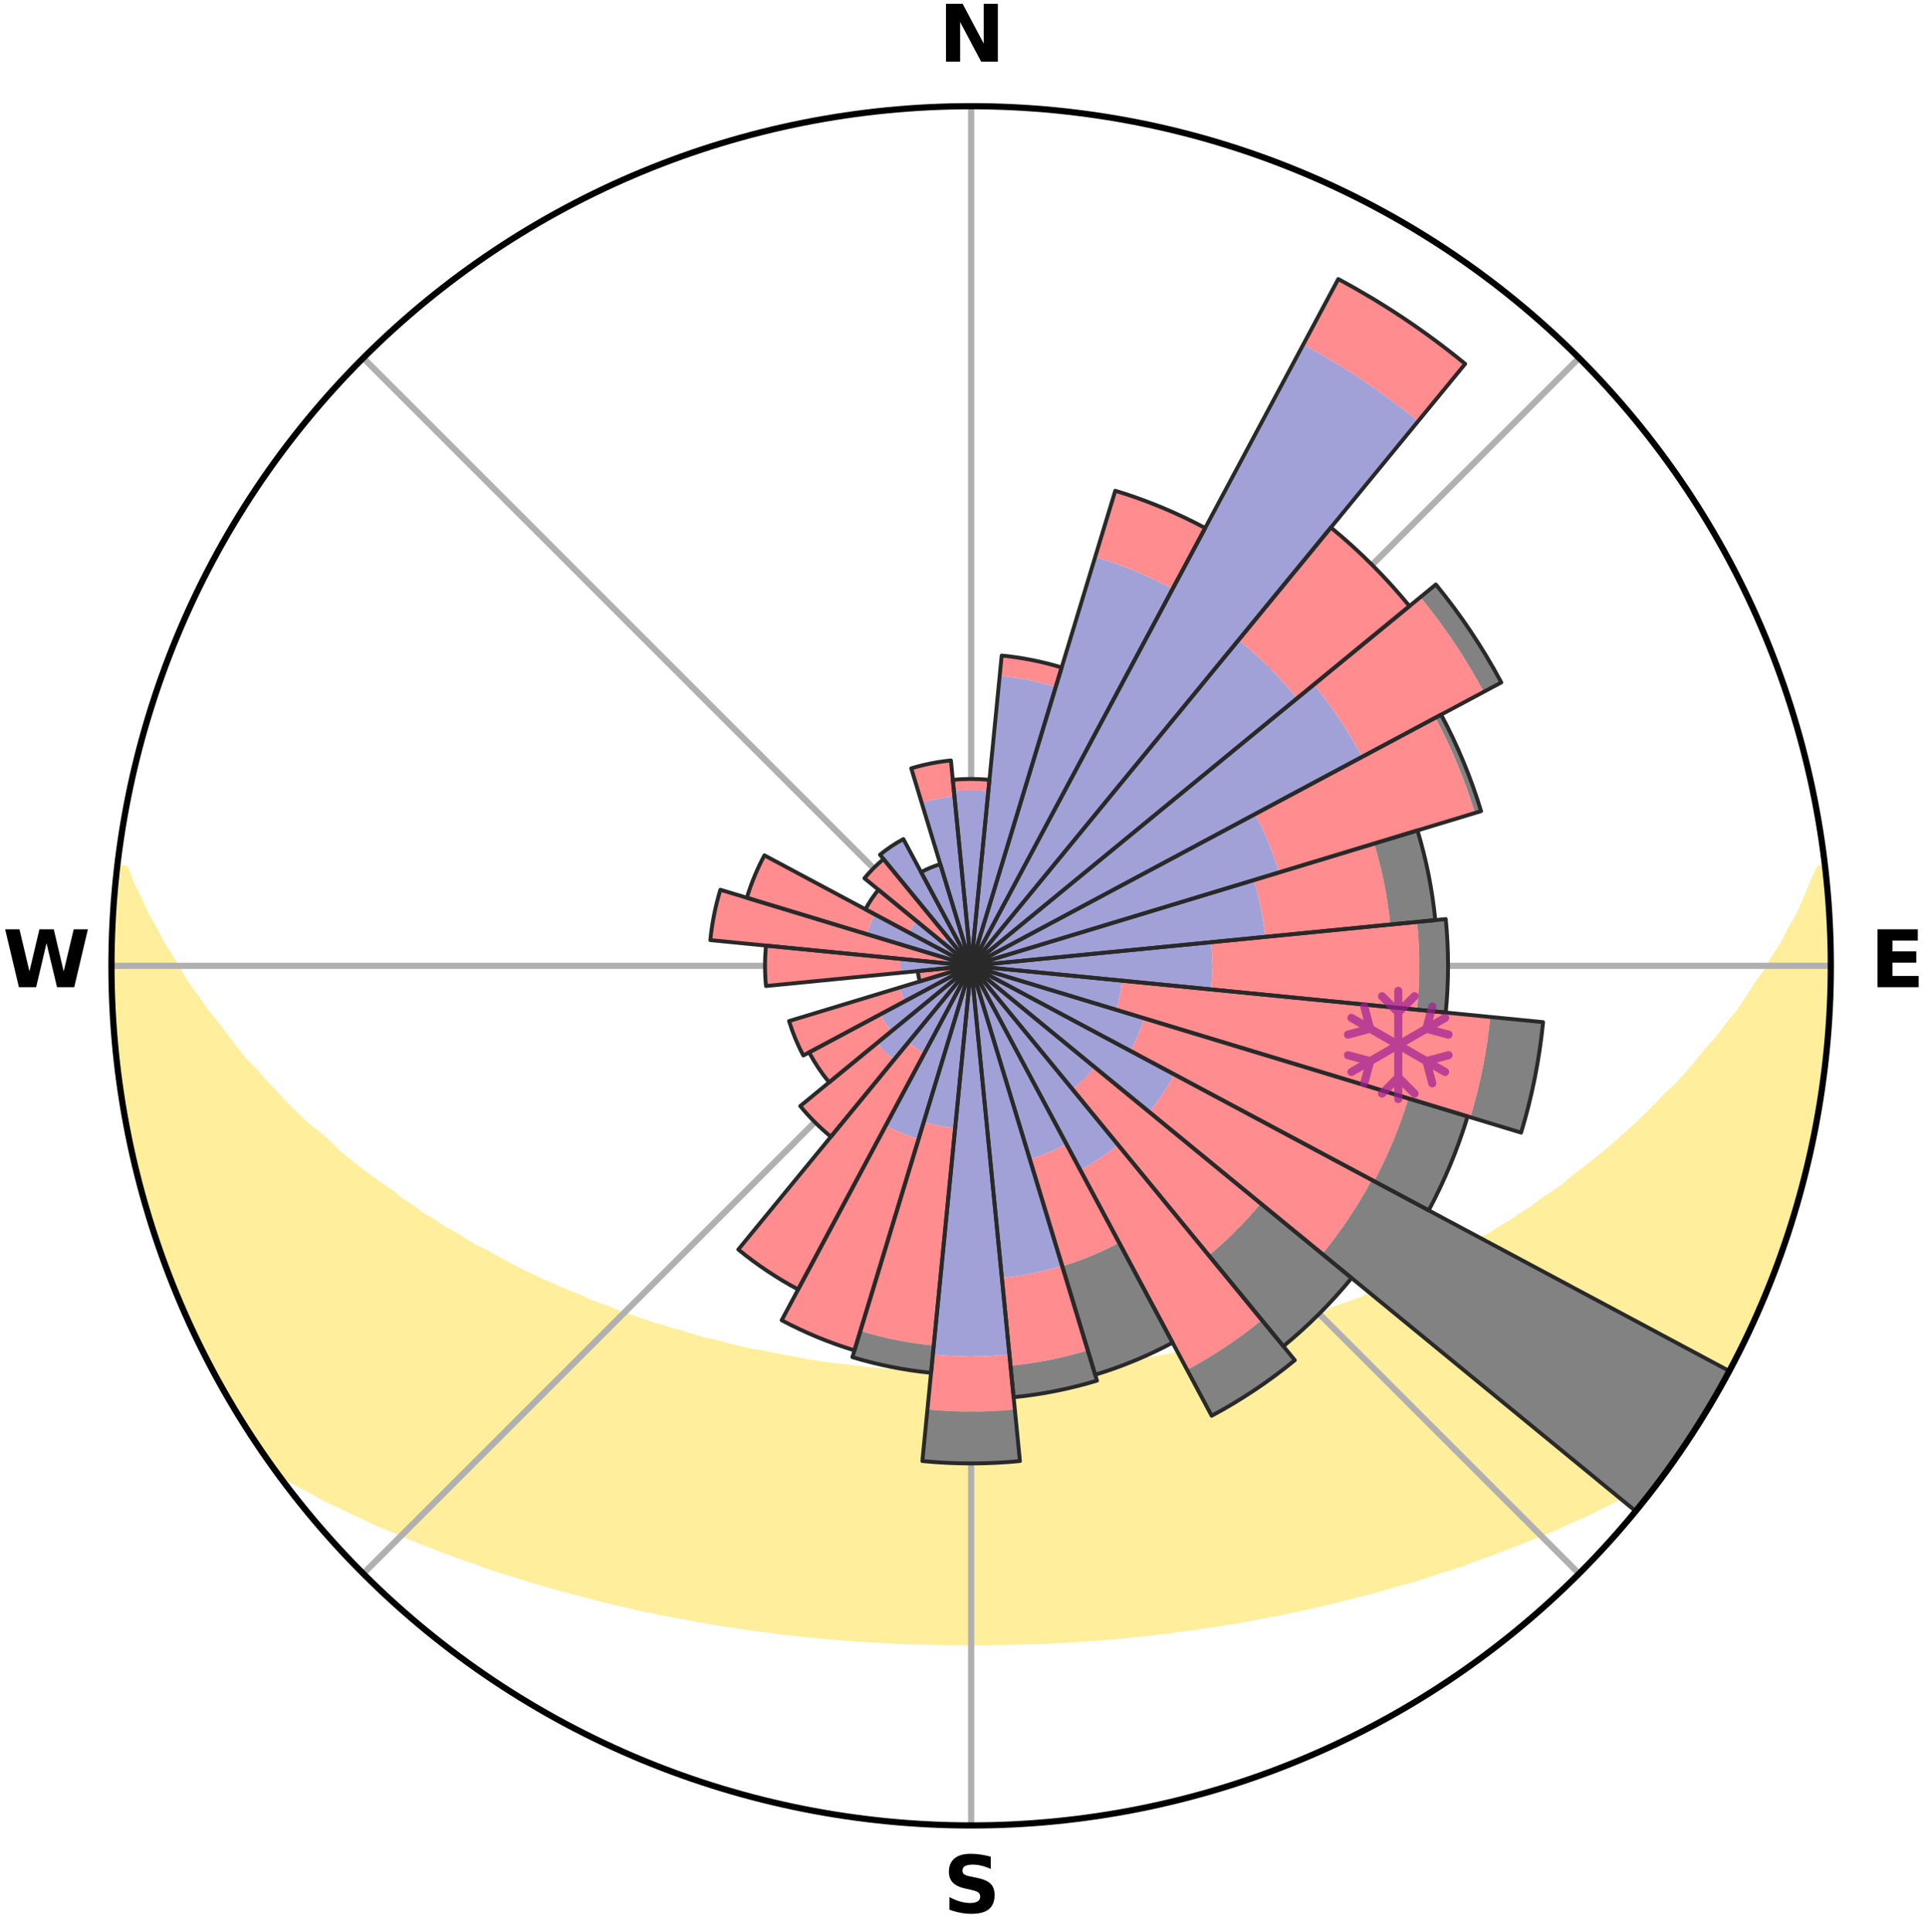 <?xml version="1.0" encoding="utf-8" standalone="no"?>
<!DOCTYPE svg PUBLIC "-//W3C//DTD SVG 1.1//EN"
  "http://www.w3.org/Graphics/SVG/1.1/DTD/svg11.dtd">
<svg xmlns:xlink="http://www.w3.org/1999/xlink" width="248.41pt" height="249.158pt" viewBox="0 0 248.41 249.158" xmlns="http://www.w3.org/2000/svg" version="1.1">
 <title>Ski Rose for Skigebiet Heuberg Arena/Walmendingerhorn</title>
 <defs>
  <style type="text/css">*{stroke-linejoin: round; stroke-linecap: butt}</style>
 </defs>
 <g id="figure_1">
  <g id="patch_1">
   <path d="M 0 249.158 
L 248.41 249.158 
L 248.41 0 
L 0 0 
z
" style="fill: #ffffff"/>
  </g>
  <g id="axes_1">
   <g id="patch_2">
    <path d="M 236.135 124.579 
C 236.135 110.018 233.267 95.599 227.695 82.147 
C 222.122 68.695 213.955 56.471 203.659 46.175 
C 193.363 35.879 181.139 27.711 167.687 22.139 
C 154.235 16.567 139.815 13.699 125.255 13.699 
C 110.694 13.699 96.275 16.567 82.823 22.139 
C 69.371 27.711 57.147 35.879 46.851 46.175 
C 36.555 56.471 28.387 68.695 22.815 82.147 
C 17.243 95.599 14.375 110.018 14.375 124.579 
C 14.375 139.14 17.243 153.559 22.815 167.011 
C 28.387 180.463 36.555 192.687 46.851 202.983 
C 57.147 213.279 69.371 221.447 82.823 227.019 
C 96.275 232.591 110.694 235.459 125.255 235.459 
C 139.815 235.459 154.235 232.591 167.687 227.019 
C 181.139 221.447 193.363 213.279 203.659 202.983 
C 213.955 192.687 222.122 180.463 227.695 167.011 
C 233.267 153.559 236.135 139.14 236.135 124.579 
M 125.255 124.579 
C 125.255 124.579 125.255 124.579 125.255 124.579 
C 125.255 124.579 125.255 124.579 125.255 124.579 
C 125.255 124.579 125.255 124.579 125.255 124.579 
C 125.255 124.579 125.255 124.579 125.255 124.579 
C 125.255 124.579 125.255 124.579 125.255 124.579 
C 125.255 124.579 125.255 124.579 125.255 124.579 
C 125.255 124.579 125.255 124.579 125.255 124.579 
C 125.255 124.579 125.255 124.579 125.255 124.579 
C 125.255 124.579 125.255 124.579 125.255 124.579 
C 125.255 124.579 125.255 124.579 125.255 124.579 
C 125.255 124.579 125.255 124.579 125.255 124.579 
C 125.255 124.579 125.255 124.579 125.255 124.579 
C 125.255 124.579 125.255 124.579 125.255 124.579 
C 125.255 124.579 125.255 124.579 125.255 124.579 
C 125.255 124.579 125.255 124.579 125.255 124.579 
C 125.255 124.579 125.255 124.579 125.255 124.579 
z
" style="fill: #ffffff"/>
   </g>
   <g id="PolyCollection_1">
    <defs>
     <path id="m3e89f4e949" d="M 235.274 -137.114 
L 234.736 -137.053 
L 233.818 -135.032 
L 233.015 -133.06 
L 232.156 -131.117 
L 231.046 -129.198 
L 230.094 -127.324 
L 228.897 -125.484 
L 227.868 -123.684 
L 226.6 -121.925 
L 225.506 -120.202 
L 224.382 -118.516 
L 223.024 -116.884 
L 221.845 -115.278 
L 220.437 -113.734 
L 219.211 -112.21 
L 217.962 -110.724 
L 216.693 -109.277 
L 215.204 -107.908 
L 213.899 -106.544 
L 212.577 -105.22 
L 211.24 -103.936 
L 209.888 -102.691 
L 208.525 -101.486 
L 207.15 -100.321 
L 205.764 -99.194 
L 204.371 -98.107 
L 202.969 -97.059 
L 201.744 -95.981 
L 200.329 -95.007 
L 198.91 -94.07 
L 197.663 -93.095 
L 196.237 -92.231 
L 194.98 -91.322 
L 193.552 -90.527 
L 192.289 -89.683 
L 190.862 -88.957 
L 189.597 -88.176 
L 188.331 -87.425 
L 186.913 -86.795 
L 185.649 -86.104 
L 184.387 -85.44 
L 183.126 -84.805 
L 181.869 -84.197 
L 180.615 -83.615 
L 179.364 -83.059 
L 178.119 -82.529 
L 176.879 -82.023 
L 175.765 -81.439 
L 174.534 -80.98 
L 173.31 -80.544 
L 172.094 -80.13 
L 170.992 -79.634 
L 169.789 -79.261 
L 168.693 -78.805 
L 167.505 -78.471 
L 166.417 -78.053 
L 165.245 -77.756 
L 164.168 -77.374 
L 163.094 -77.009 
L 161.946 -76.762 
L 160.883 -76.43 
L 159.825 -76.114 
L 158.704 -75.91 
L 157.658 -75.623 
L 156.617 -75.35 
L 155.581 -75.091 
L 154.55 -74.846 
L 153.524 -74.613 
L 152.504 -74.393 
L 151.488 -74.185 
L 150.478 -73.988 
L 149.474 -73.803 
L 148.475 -73.628 
L 147.481 -73.463 
L 146.492 -73.308 
L 145.508 -73.162 
L 144.53 -73.025 
L 143.556 -72.897 
L 142.588 -72.776 
L 141.624 -72.664 
L 140.664 -72.558 
L 139.724 -72.407 
L 138.77 -72.318 
L 137.821 -72.236 
L 136.876 -72.16 
L 135.934 -72.089 
L 135.002 -71.988 
L 134.065 -71.932 
L 133.131 -71.881 
L 132.199 -71.836 
L 131.269 -71.794 
L 130.343 -71.739 
L 129.416 -71.711 
L 128.49 -71.687 
L 127.565 -71.667 
L 126.641 -71.648 
L 125.717 -71.641 
L 124.793 -71.641 
L 123.869 -71.65 
L 122.945 -71.671 
L 122.02 -71.692 
L 121.095 -71.718 
L 120.168 -71.748 
L 119.242 -71.804 
L 118.313 -71.847 
L 117.381 -71.895 
L 116.447 -71.947 
L 115.517 -72.041 
L 114.579 -72.107 
L 113.638 -72.179 
L 112.693 -72.257 
L 111.745 -72.341 
L 110.807 -72.483 
L 109.853 -72.583 
L 108.894 -72.69 
L 107.931 -72.804 
L 106.964 -72.926 
L 105.991 -73.056 
L 105.014 -73.194 
L 104.032 -73.341 
L 103.077 -73.573 
L 102.087 -73.741 
L 101.092 -73.92 
L 100.091 -74.109 
L 99.086 -74.308 
L 98.075 -74.519 
L 97.009 -74.654 
L 95.984 -74.888 
L 94.955 -75.134 
L 93.92 -75.393 
L 92.881 -75.667 
L 91.836 -75.955 
L 90.718 -76.16 
L 89.661 -76.476 
L 88.6 -76.809 
L 87.534 -77.158 
L 86.382 -77.422 
L 85.306 -77.805 
L 84.136 -78.103 
L 83.05 -78.521 
L 81.864 -78.855 
L 80.77 -79.311 
L 79.569 -79.684 
L 78.469 -80.181 
L 77.255 -80.595 
L 76.033 -81.031 
L 74.924 -81.592 
L 73.692 -82.074 
L 72.454 -82.58 
L 71.211 -83.11 
L 69.963 -83.665 
L 68.711 -84.247 
L 67.455 -84.855 
L 66.197 -85.49 
L 64.937 -86.152 
L 63.676 -86.843 
L 62.414 -87.563 
L 60.996 -88.223 
L 59.733 -89.003 
L 58.472 -89.814 
L 57.048 -90.572 
L 55.791 -91.447 
L 54.367 -92.274 
L 53.118 -93.213 
L 51.699 -94.111 
L 50.462 -95.118 
L 49.052 -96.088 
L 47.647 -97.097 
L 46.248 -98.144 
L 44.856 -99.23 
L 43.474 -100.354 
L 42.294 -101.572 
L 40.934 -102.772 
L 39.391 -103.965 
L 38.056 -105.248 
L 36.737 -106.57 
L 35.434 -107.932 
L 34.149 -109.333 
L 32.884 -110.774 
L 31.435 -112.227 
L 30.211 -113.75 
L 29.011 -115.312 
L 27.835 -116.912 
L 26.48 -118.538 
L 25.358 -120.217 
L 24.06 -121.929 
L 23 -123.687 
L 21.972 -125.48 
L 20.776 -127.315 
L 19.823 -129.182 
L 18.712 -131.096 
L 17.85 -133.032 
L 16.849 -135.017 
L 16.11 -137.015 
L 15.138 -137.125 
L 15.138 -137.125 
L 14.97 -135.198 
L 14.73 -133.278 
L 14.627 -131.345 
L 14.557 -129.412 
L 14.416 -127.481 
L 14.412 -125.546 
L 14.44 -123.612 
L 14.499 -121.679 
L 14.49 -119.743 
L 14.614 -117.812 
L 14.769 -115.884 
L 14.954 -113.958 
L 15.169 -112.036 
L 15.498 -110.129 
L 15.6 -108.191 
L 15.907 -106.28 
L 16.243 -104.375 
L 16.61 -102.475 
L 17.095 -100.601 
L 17.442 -98.695 
L 17.979 -96.836 
L 18.467 -94.964 
L 18.985 -93.1 
L 19.533 -91.245 
L 20.202 -89.429 
L 20.742 -87.569 
L 21.452 -85.769 
L 22.123 -83.954 
L 22.826 -82.152 
L 23.625 -80.389 
L 24.392 -78.613 
L 25.192 -76.852 
L 26.026 -75.106 
L 26.962 -73.411 
L 27.867 -71.702 
L 28.809 -70.013 
L 29.731 -68.311 
L 30.743 -66.662 
L 31.755 -65.013 
L 32.795 -63.382 
L 33.911 -61.8 
L 34.995 -60.197 
L 36.603 -58.98 
L 38.416 -57.945 
L 40.246 -56.96 
L 42.031 -55.974 
L 43.885 -55.082 
L 45.738 -54.228 
L 47.536 -53.363 
L 49.335 -52.534 
L 51.188 -51.794 
L 52.981 -51.033 
L 54.772 -50.305 
L 56.557 -49.609 
L 58.337 -48.943 
L 60.112 -48.306 
L 61.879 -47.698 
L 63.597 -47.065 
L 65.352 -46.512 
L 67.098 -45.984 
L 68.802 -45.435 
L 70.533 -44.958 
L 72.22 -44.453 
L 73.934 -44.022 
L 75.611 -43.568 
L 77.278 -43.131 
L 78.942 -42.722 
L 80.596 -42.327 
L 82.246 -41.959 
L 83.885 -41.604 
L 85.521 -41.274 
L 87.146 -40.956 
L 88.767 -40.663 
L 90.378 -40.379 
L 91.969 -40.079 
L 93.57 -39.835 
L 95.162 -39.6 
L 96.738 -39.35 
L 98.32 -39.152 
L 99.893 -38.96 
L 101.454 -38.757 
L 103.011 -38.57 
L 104.571 -38.426 
L 106.12 -38.267 
L 107.669 -38.14 
L 109.21 -38.009 
L 110.748 -37.891 
L 112.287 -37.807 
L 113.819 -37.715 
L 115.349 -37.637 
L 116.878 -37.578 
L 118.403 -37.523 
L 119.928 -37.481 
L 121.451 -37.452 
L 122.973 -37.442 
L 124.494 -37.434 
L 126.015 -37.433 
L 127.537 -37.44 
L 129.059 -37.457 
L 130.582 -37.487 
L 132.106 -37.53 
L 133.633 -37.57 
L 135.161 -37.636 
L 136.691 -37.715 
L 138.224 -37.797 
L 139.76 -37.9 
L 141.298 -38.018 
L 142.844 -38.125 
L 144.389 -38.27 
L 145.938 -38.429 
L 147.495 -38.581 
L 149.052 -38.769 
L 150.623 -38.939 
L 152.188 -39.157 
L 153.768 -39.363 
L 155.343 -39.613 
L 156.937 -39.841 
L 158.535 -40.093 
L 160.143 -40.352 
L 161.74 -40.67 
L 163.357 -40.971 
L 164.985 -41.282 
L 166.617 -41.619 
L 168.26 -41.968 
L 169.905 -42.343 
L 171.562 -42.731 
L 173.222 -43.148 
L 174.892 -43.578 
L 176.598 -43.987 
L 178.278 -44.47 
L 179.97 -44.969 
L 181.7 -45.446 
L 183.439 -45.948 
L 185.145 -46.529 
L 186.899 -47.082 
L 188.661 -47.662 
L 190.388 -48.318 
L 192.162 -48.955 
L 193.942 -49.621 
L 195.727 -50.317 
L 197.516 -51.045 
L 199.359 -51.757 
L 201.157 -52.551 
L 202.955 -53.38 
L 204.814 -54.191 
L 206.611 -55.094 
L 208.46 -55.99 
L 210.307 -56.925 
L 212.079 -57.957 
L 213.887 -58.994 
L 215.516 -60.196 
L 216.631 -61.778 
L 217.712 -63.383 
L 218.767 -65.006 
L 219.777 -66.656 
L 220.767 -68.318 
L 221.702 -70.012 
L 222.644 -71.701 
L 223.535 -73.418 
L 224.375 -75.159 
L 225.31 -76.855 
L 226.151 -78.598 
L 226.921 -80.373 
L 227.612 -82.181 
L 228.346 -83.971 
L 229.101 -85.753 
L 229.733 -87.581 
L 230.318 -89.425 
L 230.969 -91.247 
L 231.514 -93.104 
L 232.09 -94.951 
L 232.5 -96.844 
L 233.034 -98.704 
L 233.499 -100.582 
L 233.806 -102.494 
L 234.214 -104.385 
L 234.567 -106.286 
L 234.899 -108.193 
L 235.18 -110.107 
L 235.266 -112.045 
L 235.474 -113.966 
L 235.651 -115.891 
L 235.791 -117.818 
L 235.894 -119.748 
L 235.961 -121.68 
L 235.994 -123.613 
L 235.992 -125.545 
L 235.955 -127.478 
L 235.885 -129.409 
L 235.781 -131.339 
L 235.644 -133.267 
L 235.474 -135.192 
L 235.274 -137.114 
z
" style="stroke: #ffee9c"/>
    </defs>
    <g clip-path="url(#p0c566b838a)">
     <use xlink:href="#m3e89f4e949" x="0" y="249.158" style="fill: #ffee9c; stroke: #ffee9c"/>
    </g>
   </g>
   <g id="matplotlib.axis_1">
    <g id="xtick_1">
     <g id="line2d_1">
      <path d="M 125.255 124.579 
L 125.255 13.699 
" clip-path="url(#p0c566b838a)" style="fill: none; stroke: #b0b0b0; stroke-width: 0.8; stroke-linecap: square"/>
     </g>
     <g id="text_1">
      <!-- N -->
      <g transform="translate(121.07 7.958) scale(0.1 -0.1)">
       <defs>
        <path id="DejaVuSans-Bold-4e" d="M 588 4666 
L 1931 4666 
L 3628 1466 
L 3628 4666 
L 4769 4666 
L 4769 0 
L 3425 0 
L 1728 3200 
L 1728 0 
L 588 0 
L 588 4666 
z
" transform="scale(0.016)"/>
       </defs>
       <use xlink:href="#DejaVuSans-Bold-4e"/>
      </g>
     </g>
    </g>
    <g id="xtick_2">
     <g id="line2d_2">
      <path d="M 125.255 124.579 
L 203.659 46.175 
" clip-path="url(#p0c566b838a)" style="fill: none; stroke: #b0b0b0; stroke-width: 0.8; stroke-linecap: square"/>
     </g>
    </g>
    <g id="xtick_3">
     <g id="line2d_3">
      <path d="M 125.255 124.579 
L 236.135 124.579 
" clip-path="url(#p0c566b838a)" style="fill: none; stroke: #b0b0b0; stroke-width: 0.8; stroke-linecap: square"/>
     </g>
     <g id="text_2">
      <!-- E -->
      <g transform="translate(241.219 127.338) scale(0.1 -0.1)">
       <defs>
        <path id="DejaVuSans-Bold-45" d="M 588 4666 
L 3834 4666 
L 3834 3756 
L 1791 3756 
L 1791 2888 
L 3713 2888 
L 3713 1978 
L 1791 1978 
L 1791 909 
L 3903 909 
L 3903 0 
L 588 0 
L 588 4666 
z
" transform="scale(0.016)"/>
       </defs>
       <use xlink:href="#DejaVuSans-Bold-45"/>
      </g>
     </g>
    </g>
    <g id="xtick_4">
     <g id="line2d_4">
      <path d="M 125.255 124.579 
L 203.659 202.983 
" clip-path="url(#p0c566b838a)" style="fill: none; stroke: #b0b0b0; stroke-width: 0.8; stroke-linecap: square"/>
     </g>
    </g>
    <g id="xtick_5">
     <g id="line2d_5">
      <path d="M 125.255 124.579 
L 125.255 235.459 
" clip-path="url(#p0c566b838a)" style="fill: none; stroke: #b0b0b0; stroke-width: 0.8; stroke-linecap: square"/>
     </g>
     <g id="text_3">
      <!-- S -->
      <g transform="translate(121.654 246.718) scale(0.1 -0.1)">
       <defs>
        <path id="DejaVuSans-Bold-53" d="M 3834 4519 
L 3834 3531 
Q 3450 3703 3084 3790 
Q 2719 3878 2394 3878 
Q 1963 3878 1756 3759 
Q 1550 3641 1550 3391 
Q 1550 3203 1689 3098 
Q 1828 2994 2194 2919 
L 2706 2816 
Q 3484 2659 3812 2340 
Q 4141 2022 4141 1434 
Q 4141 663 3683 286 
Q 3225 -91 2284 -91 
Q 1841 -91 1394 -6 
Q 947 78 500 244 
L 500 1259 
Q 947 1022 1364 901 
Q 1781 781 2169 781 
Q 2563 781 2772 912 
Q 2981 1044 2981 1288 
Q 2981 1506 2839 1625 
Q 2697 1744 2272 1838 
L 1806 1941 
Q 1106 2091 782 2419 
Q 459 2747 459 3303 
Q 459 4000 909 4375 
Q 1359 4750 2203 4750 
Q 2588 4750 2994 4692 
Q 3400 4634 3834 4519 
z
" transform="scale(0.016)"/>
       </defs>
       <use xlink:href="#DejaVuSans-Bold-53"/>
      </g>
     </g>
    </g>
    <g id="xtick_6">
     <g id="line2d_6">
      <path d="M 125.255 124.579 
L 46.851 202.983 
" clip-path="url(#p0c566b838a)" style="fill: none; stroke: #b0b0b0; stroke-width: 0.8; stroke-linecap: square"/>
     </g>
    </g>
    <g id="xtick_7">
     <g id="line2d_7">
      <path d="M 125.255 124.579 
L 14.375 124.579 
" clip-path="url(#p0c566b838a)" style="fill: none; stroke: #b0b0b0; stroke-width: 0.8; stroke-linecap: square"/>
     </g>
     <g id="text_4">
      <!-- W -->
      <g transform="translate(0.36 127.338) scale(0.1 -0.1)">
       <defs>
        <path id="DejaVuSans-Bold-57" d="M 191 4666 
L 1344 4666 
L 2150 1275 
L 2950 4666 
L 4109 4666 
L 4909 1275 
L 5716 4666 
L 6859 4666 
L 5759 0 
L 4372 0 
L 3525 3547 
L 2688 0 
L 1300 0 
L 191 4666 
z
" transform="scale(0.016)"/>
       </defs>
       <use xlink:href="#DejaVuSans-Bold-57"/>
      </g>
     </g>
    </g>
    <g id="xtick_8">
     <g id="line2d_8">
      <path d="M 125.255 124.579 
L 46.851 46.175 
" clip-path="url(#p0c566b838a)" style="fill: none; stroke: #b0b0b0; stroke-width: 0.8; stroke-linecap: square"/>
     </g>
    </g>
   </g>
   <g id="matplotlib.axis_2"/>
   <g id="patch_3">
    <path d="M 125.255 124.579 
C 125.255 124.579 125.255 124.579 125.255 124.579 
C 125.255 124.579 125.255 124.579 125.255 124.579 
L 125.255 124.579 
C 125.255 124.579 125.255 124.579 125.255 124.579 
C 125.255 124.579 125.255 124.579 125.255 124.579 
z
" clip-path="url(#p0c566b838a)" style="fill: #d9d9d9"/>
   </g>
   <g id="patch_4">
    <path d="M 125.255 124.579 
C 125.255 124.579 125.255 124.579 125.255 124.579 
C 125.255 124.579 125.255 124.579 125.255 124.579 
L 125.255 124.579 
C 125.255 124.579 125.255 124.579 125.255 124.579 
C 125.255 124.579 125.255 124.579 125.255 124.579 
z
" clip-path="url(#p0c566b838a)" style="fill: #d9d9d9"/>
   </g>
   <g id="patch_5">
    <path d="M 125.255 124.579 
C 125.255 124.579 125.255 124.579 125.255 124.579 
C 125.255 124.579 125.255 124.579 125.255 124.579 
L 125.255 124.579 
C 125.255 124.579 125.255 124.579 125.255 124.579 
C 125.255 124.579 125.255 124.579 125.255 124.579 
z
" clip-path="url(#p0c566b838a)" style="fill: #d9d9d9"/>
   </g>
   <g id="patch_6">
    <path d="M 125.255 124.579 
C 125.255 124.579 125.255 124.579 125.255 124.579 
C 125.255 124.579 125.255 124.579 125.255 124.579 
L 125.255 124.579 
C 125.255 124.579 125.255 124.579 125.255 124.579 
C 125.255 124.579 125.255 124.579 125.255 124.579 
z
" clip-path="url(#p0c566b838a)" style="fill: #d9d9d9"/>
   </g>
   <g id="patch_7">
    <path d="M 125.255 124.579 
C 125.255 124.579 125.255 124.579 125.255 124.579 
C 125.255 124.579 125.255 124.579 125.255 124.579 
L 125.255 124.579 
C 125.255 124.579 125.255 124.579 125.255 124.579 
C 125.255 124.579 125.255 124.579 125.255 124.579 
z
" clip-path="url(#p0c566b838a)" style="fill: #d9d9d9"/>
   </g>
   <g id="patch_8">
    <path d="M 125.255 124.579 
C 125.255 124.579 125.255 124.579 125.255 124.579 
C 125.255 124.579 125.255 124.579 125.255 124.579 
L 125.255 124.579 
C 125.255 124.579 125.255 124.579 125.255 124.579 
C 125.255 124.579 125.255 124.579 125.255 124.579 
z
" clip-path="url(#p0c566b838a)" style="fill: #d9d9d9"/>
   </g>
   <g id="patch_9">
    <path d="M 125.255 124.579 
C 125.255 124.579 125.255 124.579 125.255 124.579 
C 125.255 124.579 125.255 124.579 125.255 124.579 
L 125.255 124.579 
C 125.255 124.579 125.255 124.579 125.255 124.579 
C 125.255 124.579 125.255 124.579 125.255 124.579 
z
" clip-path="url(#p0c566b838a)" style="fill: #d9d9d9"/>
   </g>
   <g id="patch_10">
    <path d="M 125.255 124.579 
C 125.255 124.579 125.255 124.579 125.255 124.579 
C 125.255 124.579 125.255 124.579 125.255 124.579 
L 125.255 124.579 
C 125.255 124.579 125.255 124.579 125.255 124.579 
C 125.255 124.579 125.255 124.579 125.255 124.579 
z
" clip-path="url(#p0c566b838a)" style="fill: #d9d9d9"/>
   </g>
   <g id="patch_11">
    <path d="M 125.255 124.579 
C 125.255 124.579 125.255 124.579 125.255 124.579 
C 125.255 124.579 125.255 124.579 125.255 124.579 
L 125.255 124.579 
C 125.255 124.579 125.255 124.579 125.255 124.579 
C 125.255 124.579 125.255 124.579 125.255 124.579 
z
" clip-path="url(#p0c566b838a)" style="fill: #d9d9d9"/>
   </g>
   <g id="patch_12">
    <path d="M 125.255 124.579 
C 125.255 124.579 125.255 124.579 125.255 124.579 
C 125.255 124.579 125.255 124.579 125.255 124.579 
L 125.255 124.579 
C 125.255 124.579 125.255 124.579 125.255 124.579 
C 125.255 124.579 125.255 124.579 125.255 124.579 
z
" clip-path="url(#p0c566b838a)" style="fill: #d9d9d9"/>
   </g>
   <g id="patch_13">
    <path d="M 125.255 124.579 
C 125.255 124.579 125.255 124.579 125.255 124.579 
C 125.255 124.579 125.255 124.579 125.255 124.579 
L 125.255 124.579 
C 125.255 124.579 125.255 124.579 125.255 124.579 
C 125.255 124.579 125.255 124.579 125.255 124.579 
z
" clip-path="url(#p0c566b838a)" style="fill: #d9d9d9"/>
   </g>
   <g id="patch_14">
    <path d="M 125.255 124.579 
C 125.255 124.579 125.255 124.579 125.255 124.579 
C 125.255 124.579 125.255 124.579 125.255 124.579 
L 125.255 124.579 
C 125.255 124.579 125.255 124.579 125.255 124.579 
C 125.255 124.579 125.255 124.579 125.255 124.579 
z
" clip-path="url(#p0c566b838a)" style="fill: #d9d9d9"/>
   </g>
   <g id="patch_15">
    <path d="M 125.255 124.579 
C 125.255 124.579 125.255 124.579 125.255 124.579 
C 125.255 124.579 125.255 124.579 125.255 124.579 
L 125.255 124.579 
C 125.255 124.579 125.255 124.579 125.255 124.579 
C 125.255 124.579 125.255 124.579 125.255 124.579 
z
" clip-path="url(#p0c566b838a)" style="fill: #d9d9d9"/>
   </g>
   <g id="patch_16">
    <path d="M 125.255 124.579 
C 125.255 124.579 125.255 124.579 125.255 124.579 
C 125.255 124.579 125.255 124.579 125.255 124.579 
L 125.255 124.579 
C 125.255 124.579 125.255 124.579 125.255 124.579 
C 125.255 124.579 125.255 124.579 125.255 124.579 
z
" clip-path="url(#p0c566b838a)" style="fill: #d9d9d9"/>
   </g>
   <g id="patch_17">
    <path d="M 125.255 124.579 
C 125.255 124.579 125.255 124.579 125.255 124.579 
C 125.255 124.579 125.255 124.579 125.255 124.579 
L 125.255 124.579 
C 125.255 124.579 125.255 124.579 125.255 124.579 
C 125.255 124.579 125.255 124.579 125.255 124.579 
z
" clip-path="url(#p0c566b838a)" style="fill: #d9d9d9"/>
   </g>
   <g id="patch_18">
    <path d="M 125.255 124.579 
C 125.255 124.579 125.255 124.579 125.255 124.579 
C 125.255 124.579 125.255 124.579 125.255 124.579 
L 125.255 124.579 
C 125.255 124.579 125.255 124.579 125.255 124.579 
C 125.255 124.579 125.255 124.579 125.255 124.579 
z
" clip-path="url(#p0c566b838a)" style="fill: #d9d9d9"/>
   </g>
   <g id="patch_19">
    <path d="M 125.255 124.579 
C 125.255 124.579 125.255 124.579 125.255 124.579 
C 125.255 124.579 125.255 124.579 125.255 124.579 
L 125.255 124.579 
C 125.255 124.579 125.255 124.579 125.255 124.579 
C 125.255 124.579 125.255 124.579 125.255 124.579 
z
" clip-path="url(#p0c566b838a)" style="fill: #d9d9d9"/>
   </g>
   <g id="patch_20">
    <path d="M 125.255 124.579 
C 125.255 124.579 125.255 124.579 125.255 124.579 
C 125.255 124.579 125.255 124.579 125.255 124.579 
L 125.255 124.579 
C 125.255 124.579 125.255 124.579 125.255 124.579 
C 125.255 124.579 125.255 124.579 125.255 124.579 
z
" clip-path="url(#p0c566b838a)" style="fill: #d9d9d9"/>
   </g>
   <g id="patch_21">
    <path d="M 125.255 124.579 
C 125.255 124.579 125.255 124.579 125.255 124.579 
C 125.255 124.579 125.255 124.579 125.255 124.579 
L 125.255 124.579 
C 125.255 124.579 125.255 124.579 125.255 124.579 
C 125.255 124.579 125.255 124.579 125.255 124.579 
z
" clip-path="url(#p0c566b838a)" style="fill: #d9d9d9"/>
   </g>
   <g id="patch_22">
    <path d="M 125.255 124.579 
C 125.255 124.579 125.255 124.579 125.255 124.579 
C 125.255 124.579 125.255 124.579 125.255 124.579 
L 125.255 124.579 
C 125.255 124.579 125.255 124.579 125.255 124.579 
C 125.255 124.579 125.255 124.579 125.255 124.579 
z
" clip-path="url(#p0c566b838a)" style="fill: #d9d9d9"/>
   </g>
   <g id="patch_23">
    <path d="M 125.255 124.579 
C 125.255 124.579 125.255 124.579 125.255 124.579 
C 125.255 124.579 125.255 124.579 125.255 124.579 
L 125.255 124.579 
C 125.255 124.579 125.255 124.579 125.255 124.579 
C 125.255 124.579 125.255 124.579 125.255 124.579 
z
" clip-path="url(#p0c566b838a)" style="fill: #d9d9d9"/>
   </g>
   <g id="patch_24">
    <path d="M 125.255 124.579 
C 125.255 124.579 125.255 124.579 125.255 124.579 
C 125.255 124.579 125.255 124.579 125.255 124.579 
L 125.255 124.579 
C 125.255 124.579 125.255 124.579 125.255 124.579 
C 125.255 124.579 125.255 124.579 125.255 124.579 
z
" clip-path="url(#p0c566b838a)" style="fill: #d9d9d9"/>
   </g>
   <g id="patch_25">
    <path d="M 125.255 124.579 
C 125.255 124.579 125.255 124.579 125.255 124.579 
C 125.255 124.579 125.255 124.579 125.255 124.579 
L 125.255 124.579 
C 125.255 124.579 125.255 124.579 125.255 124.579 
C 125.255 124.579 125.255 124.579 125.255 124.579 
z
" clip-path="url(#p0c566b838a)" style="fill: #d9d9d9"/>
   </g>
   <g id="patch_26">
    <path d="M 125.255 124.579 
C 125.255 124.579 125.255 124.579 125.255 124.579 
C 125.255 124.579 125.255 124.579 125.255 124.579 
L 125.255 124.579 
C 125.255 124.579 125.255 124.579 125.255 124.579 
C 125.255 124.579 125.255 124.579 125.255 124.579 
z
" clip-path="url(#p0c566b838a)" style="fill: #d9d9d9"/>
   </g>
   <g id="patch_27">
    <path d="M 125.255 124.579 
C 125.255 124.579 125.255 124.579 125.255 124.579 
C 125.255 124.579 125.255 124.579 125.255 124.579 
L 125.255 124.579 
C 125.255 124.579 125.255 124.579 125.255 124.579 
C 125.255 124.579 125.255 124.579 125.255 124.579 
z
" clip-path="url(#p0c566b838a)" style="fill: #d9d9d9"/>
   </g>
   <g id="patch_28">
    <path d="M 125.255 124.579 
C 125.255 124.579 125.255 124.579 125.255 124.579 
C 125.255 124.579 125.255 124.579 125.255 124.579 
L 125.255 124.579 
C 125.255 124.579 125.255 124.579 125.255 124.579 
C 125.255 124.579 125.255 124.579 125.255 124.579 
z
" clip-path="url(#p0c566b838a)" style="fill: #d9d9d9"/>
   </g>
   <g id="patch_29">
    <path d="M 125.255 124.579 
C 125.255 124.579 125.255 124.579 125.255 124.579 
C 125.255 124.579 125.255 124.579 125.255 124.579 
L 125.255 124.579 
C 125.255 124.579 125.255 124.579 125.255 124.579 
C 125.255 124.579 125.255 124.579 125.255 124.579 
z
" clip-path="url(#p0c566b838a)" style="fill: #d9d9d9"/>
   </g>
   <g id="patch_30">
    <path d="M 125.255 124.579 
C 125.255 124.579 125.255 124.579 125.255 124.579 
C 125.255 124.579 125.255 124.579 125.255 124.579 
L 125.255 124.579 
C 125.255 124.579 125.255 124.579 125.255 124.579 
C 125.255 124.579 125.255 124.579 125.255 124.579 
z
" clip-path="url(#p0c566b838a)" style="fill: #d9d9d9"/>
   </g>
   <g id="patch_31">
    <path d="M 125.255 124.579 
C 125.255 124.579 125.255 124.579 125.255 124.579 
C 125.255 124.579 125.255 124.579 125.255 124.579 
L 125.255 124.579 
C 125.255 124.579 125.255 124.579 125.255 124.579 
C 125.255 124.579 125.255 124.579 125.255 124.579 
z
" clip-path="url(#p0c566b838a)" style="fill: #d9d9d9"/>
   </g>
   <g id="patch_32">
    <path d="M 125.255 124.579 
C 125.255 124.579 125.255 124.579 125.255 124.579 
C 125.255 124.579 125.255 124.579 125.255 124.579 
L 125.255 124.579 
C 125.255 124.579 125.255 124.579 125.255 124.579 
C 125.255 124.579 125.255 124.579 125.255 124.579 
z
" clip-path="url(#p0c566b838a)" style="fill: #d9d9d9"/>
   </g>
   <g id="patch_33">
    <path d="M 125.255 124.579 
C 125.255 124.579 125.255 124.579 125.255 124.579 
C 125.255 124.579 125.255 124.579 125.255 124.579 
L 125.255 124.579 
C 125.255 124.579 125.255 124.579 125.255 124.579 
C 125.255 124.579 125.255 124.579 125.255 124.579 
z
" clip-path="url(#p0c566b838a)" style="fill: #d9d9d9"/>
   </g>
   <g id="patch_34">
    <path d="M 125.255 124.579 
C 125.255 124.579 125.255 124.579 125.255 124.579 
C 125.255 124.579 125.255 124.579 125.255 124.579 
L 125.255 124.579 
C 125.255 124.579 125.255 124.579 125.255 124.579 
C 125.255 124.579 125.255 124.579 125.255 124.579 
z
" clip-path="url(#p0c566b838a)" style="fill: #d9d9d9"/>
   </g>
   <g id="patch_35">
    <path d="M 125.255 124.579 
C 125.255 124.579 125.255 124.579 125.255 124.579 
C 125.255 124.579 125.255 124.579 125.255 124.579 
L 127.476 102.024 
C 126.738 101.951 125.997 101.915 125.255 101.915 
C 124.513 101.915 123.772 101.951 123.033 102.024 
z
" clip-path="url(#p0c566b838a)" style="fill: #a1a1d8"/>
   </g>
   <g id="patch_36">
    <path d="M 125.255 124.579 
C 125.255 124.579 125.255 124.579 125.255 124.579 
C 125.255 124.579 125.255 124.579 125.255 124.579 
L 136.168 88.602 
C 134.991 88.245 133.796 87.945 132.589 87.705 
C 131.383 87.465 130.165 87.285 128.94 87.164 
z
" clip-path="url(#p0c566b838a)" style="fill: #a1a1d8"/>
   </g>
   <g id="patch_37">
    <path d="M 125.255 124.579 
C 125.255 124.579 125.255 124.579 125.255 124.579 
C 125.255 124.579 125.255 124.579 125.255 124.579 
L 151.244 75.957 
C 149.652 75.107 148.02 74.335 146.353 73.644 
C 144.686 72.954 142.986 72.345 141.259 71.821 
z
" clip-path="url(#p0c566b838a)" style="fill: #a1a1d8"/>
   </g>
   <g id="patch_38">
    <path d="M 125.255 124.579 
C 125.255 124.579 125.255 124.579 125.255 124.579 
C 125.255 124.579 125.255 124.579 125.255 124.579 
L 182.903 54.334 
C 180.604 52.447 178.214 50.675 175.74 49.022 
C 173.267 47.37 170.715 45.84 168.091 44.437 
z
" clip-path="url(#p0c566b838a)" style="fill: #a1a1d8"/>
   </g>
   <g id="patch_39">
    <path d="M 125.255 124.579 
C 125.255 124.579 125.255 124.579 125.255 124.579 
C 125.255 124.579 125.255 124.579 125.255 124.579 
L 167.297 90.076 
C 166.168 88.7 164.972 87.38 163.713 86.121 
C 162.454 84.862 161.134 83.666 159.758 82.537 
z
" clip-path="url(#p0c566b838a)" style="fill: #a1a1d8"/>
   </g>
   <g id="patch_40">
    <path d="M 125.255 124.579 
C 125.255 124.579 125.255 124.579 125.255 124.579 
C 125.255 124.579 125.255 124.579 125.255 124.579 
L 175.685 97.624 
C 174.802 95.973 173.84 94.367 172.8 92.811 
C 171.76 91.254 170.644 89.75 169.457 88.303 
z
" clip-path="url(#p0c566b838a)" style="fill: #a1a1d8"/>
   </g>
   <g id="patch_41">
    <path d="M 125.255 124.579 
C 125.255 124.579 125.255 124.579 125.255 124.579 
C 125.255 124.579 125.255 124.579 125.255 124.579 
L 164.982 112.528 
C 164.587 111.228 164.129 109.948 163.609 108.692 
C 163.089 107.437 162.508 106.208 161.867 105.009 
z
" clip-path="url(#p0c566b838a)" style="fill: #a1a1d8"/>
   </g>
   <g id="patch_42">
    <path d="M 125.255 124.579 
C 125.255 124.579 125.255 124.579 125.255 124.579 
C 125.255 124.579 125.255 124.579 125.255 124.579 
L 163.182 120.844 
C 163.06 119.602 162.877 118.367 162.633 117.144 
C 162.39 115.921 162.087 114.71 161.725 113.516 
z
" clip-path="url(#p0c566b838a)" style="fill: #a1a1d8"/>
   </g>
   <g id="patch_43">
    <path d="M 125.255 124.579 
C 125.255 124.579 125.255 124.579 125.255 124.579 
C 125.255 124.579 125.255 124.579 125.255 124.579 
L 156.204 127.627 
C 156.303 126.614 156.353 125.597 156.353 124.579 
C 156.353 123.561 156.303 122.544 156.204 121.531 
z
" clip-path="url(#p0c566b838a)" style="fill: #a1a1d8"/>
   </g>
   <g id="patch_44">
    <path d="M 125.255 124.579 
C 125.255 124.579 125.255 124.579 125.255 124.579 
C 125.255 124.579 125.255 124.579 125.255 124.579 
L 143.973 130.257 
C 144.158 129.644 144.314 129.023 144.439 128.395 
C 144.564 127.767 144.658 127.133 144.721 126.496 
z
" clip-path="url(#p0c566b838a)" style="fill: #a1a1d8"/>
   </g>
   <g id="patch_45">
    <path d="M 125.255 124.579 
C 125.255 124.579 125.255 124.579 125.255 124.579 
C 125.255 124.579 125.255 124.579 125.255 124.579 
L 145.82 135.572 
C 146.18 134.898 146.507 134.208 146.799 133.503 
C 147.091 132.798 147.348 132.079 147.57 131.348 
z
" clip-path="url(#p0c566b838a)" style="fill: #a1a1d8"/>
   </g>
   <g id="patch_46">
    <path d="M 125.255 124.579 
C 125.255 124.579 125.255 124.579 125.255 124.579 
C 125.255 124.579 125.255 124.579 125.255 124.579 
L 148.236 143.439 
C 148.854 142.687 149.434 141.905 149.974 141.096 
C 150.515 140.287 151.016 139.452 151.474 138.594 
z
" clip-path="url(#p0c566b838a)" style="fill: #a1a1d8"/>
   </g>
   <g id="patch_47">
    <path d="M 125.255 124.579 
C 125.255 124.579 125.255 124.579 125.255 124.579 
C 125.255 124.579 125.255 124.579 125.255 124.579 
L 138.335 140.517 
C 138.856 140.089 139.357 139.635 139.834 139.158 
C 140.311 138.681 140.765 138.181 141.193 137.659 
z
" clip-path="url(#p0c566b838a)" style="fill: #a1a1d8"/>
   </g>
   <g id="patch_48">
    <path d="M 125.255 124.579 
C 125.255 124.579 125.255 124.579 125.255 124.579 
C 125.255 124.579 125.255 124.579 125.255 124.579 
L 139.339 150.929 
C 140.202 150.468 141.041 149.965 141.854 149.422 
C 142.668 148.879 143.454 148.296 144.21 147.675 
z
" clip-path="url(#p0c566b838a)" style="fill: #a1a1d8"/>
   </g>
   <g id="patch_49">
    <path d="M 125.255 124.579 
C 125.255 124.579 125.255 124.579 125.255 124.579 
C 125.255 124.579 125.255 124.579 125.255 124.579 
L 132.825 149.536 
C 133.642 149.288 134.447 149.001 135.235 148.674 
C 136.024 148.347 136.796 147.982 137.549 147.58 
z
" clip-path="url(#p0c566b838a)" style="fill: #a1a1d8"/>
   </g>
   <g id="patch_50">
    <path d="M 125.255 124.579 
C 125.255 124.579 125.255 124.579 125.255 124.579 
C 125.255 124.579 125.255 124.579 125.255 124.579 
L 129.22 164.84 
C 130.538 164.71 131.849 164.516 133.147 164.257 
C 134.446 163.999 135.731 163.677 136.998 163.293 
z
" clip-path="url(#p0c566b838a)" style="fill: #a1a1d8"/>
   </g>
   <g id="patch_51">
    <path d="M 125.255 124.579 
C 125.255 124.579 125.255 124.579 125.255 124.579 
C 125.255 124.579 125.255 124.579 125.255 124.579 
L 120.317 174.717 
C 121.958 174.879 123.606 174.96 125.255 174.96 
C 126.904 174.96 128.552 174.879 130.193 174.717 
z
" clip-path="url(#p0c566b838a)" style="fill: #a1a1d8"/>
   </g>
   <g id="patch_52">
    <path d="M 125.255 124.579 
C 125.255 124.579 125.255 124.579 125.255 124.579 
C 125.255 124.579 125.255 124.579 125.255 124.579 
L 119.146 144.716 
C 119.805 144.916 120.474 145.084 121.15 145.218 
C 121.825 145.352 122.507 145.453 123.192 145.521 
z
" clip-path="url(#p0c566b838a)" style="fill: #a1a1d8"/>
   </g>
   <g id="patch_53">
    <path d="M 125.255 124.579 
C 125.255 124.579 125.255 124.579 125.255 124.579 
C 125.255 124.579 125.255 124.579 125.255 124.579 
L 114.244 145.178 
C 114.919 145.539 115.61 145.866 116.316 146.158 
C 117.023 146.451 117.743 146.708 118.475 146.93 
z
" clip-path="url(#p0c566b838a)" style="fill: #a1a1d8"/>
   </g>
   <g id="patch_54">
    <path d="M 125.255 124.579 
C 125.255 124.579 125.255 124.579 125.255 124.579 
C 125.255 124.579 125.255 124.579 125.255 124.579 
L 117.157 134.447 
C 117.48 134.712 117.815 134.961 118.163 135.193 
C 118.51 135.425 118.869 135.64 119.237 135.837 
z
" clip-path="url(#p0c566b838a)" style="fill: #a1a1d8"/>
   </g>
   <g id="patch_55">
    <path d="M 125.255 124.579 
C 125.255 124.579 125.255 124.579 125.255 124.579 
C 125.255 124.579 125.255 124.579 125.255 124.579 
L 113.126 134.533 
C 113.451 134.93 113.796 135.311 114.16 135.674 
C 114.523 136.037 114.904 136.383 115.301 136.708 
z
" clip-path="url(#p0c566b838a)" style="fill: #a1a1d8"/>
   </g>
   <g id="patch_56">
    <path d="M 125.255 124.579 
C 125.255 124.579 125.255 124.579 125.255 124.579 
C 125.255 124.579 125.255 124.579 125.255 124.579 
L 113.517 130.853 
C 113.723 131.237 113.947 131.611 114.189 131.973 
C 114.431 132.335 114.691 132.685 114.967 133.022 
z
" clip-path="url(#p0c566b838a)" style="fill: #a1a1d8"/>
   </g>
   <g id="patch_57">
    <path d="M 125.255 124.579 
C 125.255 124.579 125.255 124.579 125.255 124.579 
C 125.255 124.579 125.255 124.579 125.255 124.579 
L 115.983 127.392 
C 116.075 127.695 116.182 127.994 116.303 128.287 
C 116.425 128.58 116.56 128.867 116.71 129.146 
z
" clip-path="url(#p0c566b838a)" style="fill: #a1a1d8"/>
   </g>
   <g id="patch_58">
    <path d="M 125.255 124.579 
C 125.255 124.579 125.255 124.579 125.255 124.579 
C 125.255 124.579 125.255 124.579 125.255 124.579 
L 125.255 124.579 
C 125.255 124.579 125.255 124.579 125.255 124.579 
C 125.255 124.579 125.255 124.579 125.255 124.579 
z
" clip-path="url(#p0c566b838a)" style="fill: #a1a1d8"/>
   </g>
   <g id="patch_59">
    <path d="M 125.255 124.579 
C 125.255 124.579 125.255 124.579 125.255 124.579 
C 125.255 124.579 125.255 124.579 125.255 124.579 
L 116.175 123.685 
C 116.145 123.982 116.131 124.28 116.131 124.579 
C 116.131 124.878 116.145 125.176 116.175 125.473 
z
" clip-path="url(#p0c566b838a)" style="fill: #a1a1d8"/>
   </g>
   <g id="patch_60">
    <path d="M 125.255 124.579 
C 125.255 124.579 125.255 124.579 125.255 124.579 
C 125.255 124.579 125.255 124.579 125.255 124.579 
L 121.885 123.557 
C 121.852 123.667 121.824 123.779 121.801 123.892 
C 121.779 124.005 121.762 124.119 121.751 124.234 
z
" clip-path="url(#p0c566b838a)" style="fill: #a1a1d8"/>
   </g>
   <g id="patch_61">
    <path d="M 125.255 124.579 
C 125.255 124.579 125.255 124.579 125.255 124.579 
C 125.255 124.579 125.255 124.579 125.255 124.579 
L 112.833 117.94 
C 112.616 118.346 112.419 118.763 112.242 119.189 
C 112.066 119.615 111.91 120.049 111.777 120.49 
z
" clip-path="url(#p0c566b838a)" style="fill: #a1a1d8"/>
   </g>
   <g id="patch_62">
    <path d="M 125.255 124.579 
C 125.255 124.579 125.255 124.579 125.255 124.579 
C 125.255 124.579 125.255 124.579 125.255 124.579 
L 118.202 118.791 
C 118.012 119.022 117.834 119.262 117.668 119.51 
C 117.502 119.758 117.349 120.015 117.208 120.278 
z
" clip-path="url(#p0c566b838a)" style="fill: #a1a1d8"/>
   </g>
   <g id="patch_63">
    <path d="M 125.255 124.579 
C 125.255 124.579 125.255 124.579 125.255 124.579 
C 125.255 124.579 125.255 124.579 125.255 124.579 
L 122.211 120.87 
C 122.089 120.969 121.973 121.075 121.862 121.186 
C 121.751 121.297 121.645 121.413 121.545 121.535 
z
" clip-path="url(#p0c566b838a)" style="fill: #a1a1d8"/>
   </g>
   <g id="patch_64">
    <path d="M 125.255 124.579 
C 125.255 124.579 125.255 124.579 125.255 124.579 
C 125.255 124.579 125.255 124.579 125.255 124.579 
L 116.516 108.231 
C 115.981 108.517 115.461 108.829 114.956 109.166 
C 114.452 109.503 113.964 109.865 113.495 110.25 
z
" clip-path="url(#p0c566b838a)" style="fill: #a1a1d8"/>
   </g>
   <g id="patch_65">
    <path d="M 125.255 124.579 
C 125.255 124.579 125.255 124.579 125.255 124.579 
C 125.255 124.579 125.255 124.579 125.255 124.579 
L 121.277 111.467 
C 120.848 111.597 120.426 111.748 120.011 111.92 
C 119.597 112.091 119.191 112.283 118.796 112.495 
z
" clip-path="url(#p0c566b838a)" style="fill: #a1a1d8"/>
   </g>
   <g id="patch_66">
    <path d="M 125.255 124.579 
C 125.255 124.579 125.255 124.579 125.255 124.579 
C 125.255 124.579 125.255 124.579 125.255 124.579 
L 123.099 102.695 
C 122.383 102.766 121.671 102.871 120.965 103.012 
C 120.259 103.152 119.56 103.327 118.872 103.536 
z
" clip-path="url(#p0c566b838a)" style="fill: #a1a1d8"/>
   </g>
   <g id="patch_67">
    <path d="M 123.033 102.024 
C 123.772 101.951 124.513 101.915 125.255 101.915 
C 125.997 101.915 126.738 101.951 127.476 102.024 
L 127.617 100.592 
C 126.832 100.514 126.044 100.476 125.255 100.476 
C 124.466 100.476 123.677 100.514 122.892 100.592 
z
" clip-path="url(#p0c566b838a)" style="fill: #ff8c8e"/>
   </g>
   <g id="patch_68">
    <path d="M 128.94 87.164 
C 130.165 87.285 131.383 87.465 132.589 87.705 
C 133.796 87.945 134.991 88.245 136.168 88.602 
L 136.928 86.097 
C 135.669 85.715 134.391 85.395 133.1 85.138 
C 131.809 84.881 130.506 84.688 129.197 84.559 
z
" clip-path="url(#p0c566b838a)" style="fill: #ff8c8e"/>
   </g>
   <g id="patch_69">
    <path d="M 141.259 71.821 
C 142.986 72.345 144.686 72.954 146.353 73.644 
C 148.02 74.335 149.652 75.107 151.244 75.957 
L 155.441 68.105 
C 153.592 67.117 151.696 66.22 149.76 65.418 
C 147.824 64.616 145.849 63.91 143.843 63.301 
z
" clip-path="url(#p0c566b838a)" style="fill: #ff8c8e"/>
   </g>
   <g id="patch_70">
    <path d="M 168.091 44.437 
C 170.715 45.84 173.267 47.37 175.74 49.022 
C 178.214 50.675 180.604 52.447 182.903 54.334 
L 188.976 46.934 
C 186.435 44.849 183.793 42.889 181.059 41.062 
C 178.325 39.236 175.504 37.545 172.604 35.995 
z
" clip-path="url(#p0c566b838a)" style="fill: #ff8c8e"/>
   </g>
   <g id="patch_71">
    <path d="M 159.758 82.537 
C 161.134 83.666 162.454 84.862 163.713 86.121 
C 164.972 87.38 166.168 88.7 167.297 90.076 
L 181.792 78.181 
C 180.273 76.33 178.664 74.555 176.972 72.862 
C 175.279 71.17 173.504 69.561 171.653 68.042 
z
" clip-path="url(#p0c566b838a)" style="fill: #ff8c8e"/>
   </g>
   <g id="patch_72">
    <path d="M 169.457 88.303 
C 170.644 89.75 171.76 91.254 172.8 92.811 
C 173.84 94.367 174.802 95.973 175.685 97.624 
L 191.371 89.239 
C 190.214 87.075 188.952 84.969 187.589 82.929 
C 186.225 80.889 184.763 78.917 183.206 77.02 
z
" clip-path="url(#p0c566b838a)" style="fill: #ff8c8e"/>
   </g>
   <g id="patch_73">
    <path d="M 161.867 105.009 
C 162.508 106.208 163.089 107.437 163.609 108.692 
C 164.129 109.948 164.587 111.228 164.982 112.528 
L 190.233 104.868 
C 189.587 102.741 188.838 100.648 187.988 98.594 
C 187.137 96.541 186.186 94.531 185.139 92.571 
z
" clip-path="url(#p0c566b838a)" style="fill: #ff8c8e"/>
   </g>
   <g id="patch_74">
    <path d="M 161.725 113.516 
C 162.087 114.71 162.39 115.921 162.633 117.144 
C 162.877 118.367 163.06 119.602 163.182 120.844 
L 179.316 119.255 
C 179.141 117.485 178.88 115.725 178.534 113.981 
C 178.187 112.237 177.754 110.512 177.238 108.81 
z
" clip-path="url(#p0c566b838a)" style="fill: #ff8c8e"/>
   </g>
   <g id="patch_75">
    <path d="M 156.204 121.531 
C 156.303 122.544 156.353 123.561 156.353 124.579 
C 156.353 125.597 156.303 126.614 156.204 127.627 
L 182.775 130.244 
C 182.96 128.362 183.053 126.471 183.053 124.579 
C 183.053 122.687 182.96 120.797 182.775 118.914 
z
" clip-path="url(#p0c566b838a)" style="fill: #ff8c8e"/>
   </g>
   <g id="patch_76">
    <path d="M 144.721 126.496 
C 144.658 127.133 144.564 127.767 144.439 128.395 
C 144.314 129.023 144.158 129.644 143.973 130.257 
L 189.643 144.111 
C 190.283 142.004 190.818 139.866 191.248 137.706 
C 191.677 135.546 192.001 133.366 192.217 131.174 
z
" clip-path="url(#p0c566b838a)" style="fill: #ff8c8e"/>
   </g>
   <g id="patch_77">
    <path d="M 147.57 131.348 
C 147.348 132.079 147.091 132.798 146.799 133.503 
C 146.507 134.208 146.18 134.898 145.82 135.572 
L 177.232 152.361 
C 178.141 150.66 178.966 148.915 179.705 147.133 
C 180.443 145.351 181.093 143.533 181.653 141.687 
z
" clip-path="url(#p0c566b838a)" style="fill: #ff8c8e"/>
   </g>
   <g id="patch_78">
    <path d="M 151.474 138.594 
C 151.016 139.452 150.515 140.287 149.974 141.096 
C 149.434 141.905 148.854 142.687 148.236 143.439 
L 170.545 161.748 
C 171.762 160.265 172.905 158.724 173.97 157.13 
C 175.036 155.535 176.022 153.889 176.926 152.198 
z
" clip-path="url(#p0c566b838a)" style="fill: #ff8c8e"/>
   </g>
   <g id="patch_79">
    <path d="M 141.193 137.659 
C 140.765 138.181 140.311 138.681 139.834 139.158 
C 139.357 139.635 138.856 140.089 138.335 140.517 
L 155.907 161.929 
C 157.129 160.925 158.302 159.863 159.42 158.744 
C 160.538 157.626 161.601 156.454 162.604 155.231 
z
" clip-path="url(#p0c566b838a)" style="fill: #ff8c8e"/>
   </g>
   <g id="patch_80">
    <path d="M 144.21 147.675 
C 143.454 148.296 142.668 148.879 141.854 149.422 
C 141.041 149.965 140.202 150.468 139.339 150.929 
L 153.115 176.702 
C 154.821 175.79 156.481 174.795 158.09 173.72 
C 159.698 172.645 161.253 171.492 162.748 170.265 
z
" clip-path="url(#p0c566b838a)" style="fill: #ff8c8e"/>
   </g>
   <g id="patch_81">
    <path d="M 137.549 147.58 
C 136.796 147.982 136.024 148.347 135.235 148.674 
C 134.447 149.001 133.642 149.288 132.825 149.536 
L 137.011 163.334 
C 138.28 162.95 139.529 162.503 140.753 161.996 
C 141.978 161.488 143.177 160.921 144.346 160.296 
z
" clip-path="url(#p0c566b838a)" style="fill: #ff8c8e"/>
   </g>
   <g id="patch_82">
    <path d="M 136.998 163.293 
C 135.731 163.677 134.446 163.999 133.147 164.257 
C 131.849 164.516 130.538 164.71 129.22 164.84 
L 130.336 176.166 
C 132.024 176 133.704 175.75 135.368 175.419 
C 137.032 175.088 138.679 174.676 140.302 174.183 
z
" clip-path="url(#p0c566b838a)" style="fill: #ff8c8e"/>
   </g>
   <g id="patch_83">
    <path d="M 130.193 174.717 
C 128.552 174.879 126.904 174.96 125.255 174.96 
C 123.606 174.96 121.958 174.879 120.317 174.717 
L 119.618 181.808 
C 121.491 181.993 123.373 182.085 125.255 182.085 
C 127.137 182.085 129.018 181.993 130.891 181.808 
z
" clip-path="url(#p0c566b838a)" style="fill: #ff8c8e"/>
   </g>
   <g id="patch_84">
    <path d="M 123.192 145.521 
C 122.507 145.453 121.825 145.352 121.15 145.218 
C 120.474 145.084 119.805 144.916 119.146 144.716 
L 110.966 171.684 
C 112.507 172.152 114.071 172.544 115.652 172.858 
C 117.232 173.172 118.827 173.409 120.43 173.567 
z
" clip-path="url(#p0c566b838a)" style="fill: #ff8c8e"/>
   </g>
   <g id="patch_85">
    <path d="M 118.475 146.93 
C 117.743 146.708 117.023 146.451 116.316 146.158 
C 115.61 145.866 114.919 145.539 114.244 145.178 
L 100.819 170.295 
C 102.316 171.095 103.85 171.82 105.418 172.47 
C 106.985 173.119 108.584 173.691 110.208 174.183 
z
" clip-path="url(#p0c566b838a)" style="fill: #ff8c8e"/>
   </g>
   <g id="patch_86">
    <path d="M 119.237 135.837 
C 118.869 135.64 118.51 135.425 118.163 135.193 
C 117.815 134.961 117.48 134.712 117.157 134.447 
L 95.225 161.17 
C 96.423 162.153 97.668 163.076 98.957 163.937 
C 100.245 164.798 101.575 165.595 102.941 166.325 
z
" clip-path="url(#p0c566b838a)" style="fill: #ff8c8e"/>
   </g>
   <g id="patch_87">
    <path d="M 115.301 136.708 
C 114.904 136.383 114.523 136.037 114.16 135.674 
C 113.796 135.311 113.451 134.93 113.126 134.533 
L 103.214 142.668 
C 103.806 143.389 104.433 144.081 105.093 144.741 
C 105.753 145.401 106.445 146.028 107.166 146.62 
z
" clip-path="url(#p0c566b838a)" style="fill: #ff8c8e"/>
   </g>
   <g id="patch_88">
    <path d="M 114.967 133.022 
C 114.691 132.685 114.431 132.335 114.189 131.973 
C 113.947 131.611 113.723 131.237 113.517 130.853 
L 104.357 135.749 
C 104.723 136.433 105.122 137.099 105.552 137.744 
C 105.983 138.389 106.446 139.012 106.938 139.612 
z
" clip-path="url(#p0c566b838a)" style="fill: #ff8c8e"/>
   </g>
   <g id="patch_89">
    <path d="M 116.71 129.146 
C 116.56 128.867 116.425 128.58 116.303 128.287 
C 116.182 127.994 116.075 127.695 115.983 127.392 
L 101.771 131.703 
C 102.004 132.471 102.275 133.228 102.582 133.97 
C 102.89 134.712 103.233 135.439 103.612 136.147 
z
" clip-path="url(#p0c566b838a)" style="fill: #ff8c8e"/>
   </g>
   <g id="patch_90">
    <path d="M 125.255 124.579 
C 125.255 124.579 125.255 124.579 125.255 124.579 
C 125.255 124.579 125.255 124.579 125.255 124.579 
L 118.373 125.257 
C 118.395 125.482 118.428 125.706 118.472 125.928 
C 118.516 126.15 118.571 126.37 118.637 126.587 
z
" clip-path="url(#p0c566b838a)" style="fill: #ff8c8e"/>
   </g>
   <g id="patch_91">
    <path d="M 116.175 125.473 
C 116.145 125.176 116.131 124.878 116.131 124.579 
C 116.131 124.28 116.145 123.982 116.175 123.685 
L 98.898 121.983 
C 98.813 122.846 98.77 123.712 98.77 124.579 
C 98.77 125.446 98.813 126.312 98.898 127.175 
z
" clip-path="url(#p0c566b838a)" style="fill: #ff8c8e"/>
   </g>
   <g id="patch_92">
    <path d="M 121.751 124.234 
C 121.762 124.119 121.779 124.005 121.801 123.892 
C 121.824 123.779 121.852 123.667 121.885 123.557 
L 92.91 114.767 
C 92.589 115.826 92.32 116.9 92.104 117.985 
C 91.888 119.07 91.726 120.165 91.617 121.266 
z
" clip-path="url(#p0c566b838a)" style="fill: #ff8c8e"/>
   </g>
   <g id="patch_93">
    <path d="M 111.777 120.49 
C 111.91 120.049 112.066 119.615 112.242 119.189 
C 112.419 118.763 112.616 118.346 112.833 117.94 
L 98.593 110.328 
C 98.126 111.2 97.703 112.096 97.324 113.01 
C 96.945 113.924 96.612 114.856 96.325 115.803 
z
" clip-path="url(#p0c566b838a)" style="fill: #ff8c8e"/>
   </g>
   <g id="patch_94">
    <path d="M 117.208 120.278 
C 117.349 120.015 117.502 119.758 117.668 119.51 
C 117.834 119.262 118.012 119.022 118.202 118.791 
L 113.39 114.842 
C 113.072 115.23 112.772 115.634 112.493 116.052 
C 112.214 116.47 111.955 116.901 111.719 117.344 
z
" clip-path="url(#p0c566b838a)" style="fill: #ff8c8e"/>
   </g>
   <g id="patch_95">
    <path d="M 121.545 121.535 
C 121.645 121.413 121.751 121.297 121.862 121.186 
C 121.973 121.075 122.089 120.969 122.211 120.87 
L 113.959 110.815 
C 113.508 111.185 113.076 111.576 112.664 111.988 
C 112.252 112.4 111.86 112.832 111.491 113.283 
z
" clip-path="url(#p0c566b838a)" style="fill: #ff8c8e"/>
   </g>
   <g id="patch_96">
    <path d="M 113.495 110.25 
C 113.964 109.865 114.452 109.503 114.956 109.166 
C 115.461 108.829 115.981 108.517 116.516 108.231 
L 116.516 108.231 
C 115.981 108.517 115.461 108.829 114.956 109.166 
C 114.452 109.503 113.964 109.865 113.495 110.25 
z
" clip-path="url(#p0c566b838a)" style="fill: #ff8c8e"/>
   </g>
   <g id="patch_97">
    <path d="M 118.796 112.495 
C 119.191 112.283 119.597 112.091 120.011 111.92 
C 120.426 111.748 120.848 111.597 121.277 111.467 
L 121.277 111.467 
C 120.848 111.597 120.426 111.748 120.011 111.92 
C 119.597 112.091 119.191 112.283 118.796 112.495 
z
" clip-path="url(#p0c566b838a)" style="fill: #ff8c8e"/>
   </g>
   <g id="patch_98">
    <path d="M 118.872 103.536 
C 119.56 103.327 120.259 103.152 120.965 103.012 
C 121.671 102.871 122.383 102.766 123.099 102.695 
L 122.646 98.089 
C 121.779 98.175 120.916 98.303 120.062 98.473 
C 119.207 98.643 118.362 98.855 117.528 99.107 
z
" clip-path="url(#p0c566b838a)" style="fill: #ff8c8e"/>
   </g>
   <g id="patch_99">
    <path d="M 122.892 100.592 
C 123.677 100.514 124.466 100.476 125.255 100.476 
C 126.044 100.476 126.832 100.514 127.617 100.592 
L 127.617 100.592 
C 126.832 100.514 126.044 100.476 125.255 100.476 
C 124.466 100.476 123.677 100.514 122.892 100.592 
z
" clip-path="url(#p0c566b838a)" style="fill: #828282"/>
   </g>
   <g id="patch_100">
    <path d="M 129.197 84.559 
C 130.506 84.688 131.809 84.881 133.1 85.138 
C 134.391 85.395 135.669 85.715 136.928 86.097 
L 136.928 86.097 
C 135.669 85.715 134.391 85.395 133.1 85.138 
C 131.809 84.881 130.506 84.688 129.197 84.559 
z
" clip-path="url(#p0c566b838a)" style="fill: #828282"/>
   </g>
   <g id="patch_101">
    <path d="M 143.843 63.301 
C 145.849 63.91 147.824 64.616 149.76 65.418 
C 151.696 66.22 153.592 67.117 155.441 68.105 
L 155.441 68.105 
C 153.592 67.117 151.696 66.22 149.76 65.418 
C 147.824 64.616 145.849 63.91 143.843 63.301 
z
" clip-path="url(#p0c566b838a)" style="fill: #828282"/>
   </g>
   <g id="patch_102">
    <path d="M 172.604 35.995 
C 175.504 37.545 178.325 39.236 181.059 41.062 
C 183.793 42.889 186.435 44.849 188.976 46.934 
L 188.976 46.934 
C 186.435 44.849 183.793 42.889 181.059 41.062 
C 178.325 39.236 175.504 37.545 172.604 35.995 
z
" clip-path="url(#p0c566b838a)" style="fill: #828282"/>
   </g>
   <g id="patch_103">
    <path d="M 171.653 68.042 
C 173.504 69.561 175.279 71.17 176.972 72.862 
C 178.664 74.555 180.273 76.33 181.792 78.181 
L 181.792 78.181 
C 180.273 76.33 178.664 74.555 176.972 72.862 
C 175.279 71.17 173.504 69.561 171.653 68.042 
z
" clip-path="url(#p0c566b838a)" style="fill: #828282"/>
   </g>
   <g id="patch_104">
    <path d="M 183.206 77.02 
C 184.763 78.917 186.225 80.889 187.589 82.929 
C 188.952 84.969 190.214 87.075 191.371 89.239 
L 193.635 88.029 
C 192.438 85.791 191.133 83.613 189.723 81.503 
C 188.313 79.393 186.8 77.353 185.19 75.391 
z
" clip-path="url(#p0c566b838a)" style="fill: #828282"/>
   </g>
   <g id="patch_105">
    <path d="M 185.139 92.571 
C 186.186 94.531 187.137 96.541 187.988 98.594 
C 188.838 100.648 189.587 102.741 190.233 104.868 
L 191.026 104.627 
C 190.373 102.475 189.615 100.355 188.754 98.277 
C 187.893 96.198 186.931 94.163 185.87 92.179 
z
" clip-path="url(#p0c566b838a)" style="fill: #828282"/>
   </g>
   <g id="patch_106">
    <path d="M 177.238 108.81 
C 177.754 110.512 178.187 112.237 178.534 113.981 
C 178.88 115.725 179.141 117.485 179.316 119.255 
L 185.121 118.683 
C 184.928 116.723 184.639 114.774 184.255 112.843 
C 183.87 110.912 183.392 109.001 182.82 107.117 
z
" clip-path="url(#p0c566b838a)" style="fill: #828282"/>
   </g>
   <g id="patch_107">
    <path d="M 182.775 118.914 
C 182.96 120.797 183.053 122.687 183.053 124.579 
C 183.053 126.471 182.96 128.362 182.775 130.244 
L 186.468 130.608 
C 186.666 128.604 186.764 126.592 186.764 124.579 
C 186.764 122.566 186.666 120.554 186.468 118.55 
z
" clip-path="url(#p0c566b838a)" style="fill: #828282"/>
   </g>
   <g id="patch_108">
    <path d="M 192.217 131.174 
C 192.001 133.366 191.677 135.546 191.248 137.706 
C 190.818 139.866 190.283 142.004 189.643 144.111 
L 196.188 146.096 
C 196.892 143.775 197.482 141.42 197.955 139.04 
C 198.429 136.66 198.785 134.259 199.023 131.845 
z
" clip-path="url(#p0c566b838a)" style="fill: #828282"/>
   </g>
   <g id="patch_109">
    <path d="M 181.653 141.687 
C 181.093 143.533 180.443 145.351 179.705 147.133 
C 178.966 148.915 178.141 150.66 177.232 152.361 
L 184.27 156.123 
C 185.302 154.191 186.239 152.21 187.077 150.187 
C 187.915 148.163 188.654 146.1 189.29 144.004 
z
" clip-path="url(#p0c566b838a)" style="fill: #828282"/>
   </g>
   <g id="patch_110">
    <path d="M 176.926 152.198 
C 176.022 153.889 175.036 155.535 173.97 157.13 
C 172.905 158.724 171.762 160.265 170.545 161.748 
L 210.966 194.921 
C 213.269 192.115 215.432 189.198 217.448 186.181 
C 219.465 183.163 221.331 180.048 223.042 176.848 
z
" clip-path="url(#p0c566b838a)" style="fill: #828282"/>
   </g>
   <g id="patch_111">
    <path d="M 162.604 155.231 
C 161.601 156.454 160.538 157.626 159.42 158.744 
C 158.302 159.863 157.129 160.925 155.907 161.929 
L 165.526 173.649 
C 167.132 172.331 168.672 170.935 170.142 169.466 
C 171.611 167.997 173.007 166.456 174.325 164.85 
z
" clip-path="url(#p0c566b838a)" style="fill: #828282"/>
   </g>
   <g id="patch_112">
    <path d="M 162.748 170.265 
C 161.253 171.492 159.698 172.645 158.09 173.72 
C 156.481 174.795 154.821 175.79 153.115 176.702 
L 156.277 182.617 
C 158.176 181.602 160.025 180.493 161.816 179.297 
C 163.607 178.1 165.338 176.816 167.003 175.45 
z
" clip-path="url(#p0c566b838a)" style="fill: #828282"/>
   </g>
   <g id="patch_113">
    <path d="M 144.346 160.296 
C 143.177 160.921 141.978 161.488 140.753 161.996 
C 139.529 162.503 138.28 162.95 137.011 163.334 
L 141.254 177.321 
C 142.98 176.798 144.68 176.19 146.347 175.499 
C 148.013 174.809 149.645 174.037 151.236 173.187 
z
" clip-path="url(#p0c566b838a)" style="fill: #828282"/>
   </g>
   <g id="patch_114">
    <path d="M 140.302 174.183 
C 138.679 174.676 137.032 175.088 135.368 175.419 
C 133.704 175.75 132.024 176 130.336 176.166 
L 130.735 180.223 
C 132.557 180.044 134.368 179.775 136.163 179.418 
C 137.958 179.061 139.734 178.616 141.486 178.085 
z
" clip-path="url(#p0c566b838a)" style="fill: #828282"/>
   </g>
   <g id="patch_115">
    <path d="M 130.891 181.808 
C 129.018 181.993 127.137 182.085 125.255 182.085 
C 123.373 182.085 121.491 181.993 119.618 181.808 
L 118.963 188.457 
C 121.054 188.663 123.154 188.766 125.255 188.766 
C 127.356 188.766 129.455 188.663 131.546 188.457 
z
" clip-path="url(#p0c566b838a)" style="fill: #828282"/>
   </g>
   <g id="patch_116">
    <path d="M 120.43 173.567 
C 118.827 173.409 117.232 173.172 115.652 172.858 
C 114.071 172.544 112.507 172.152 110.966 171.684 
L 109.942 175.059 
C 111.594 175.56 113.27 175.98 114.964 176.316 
C 116.657 176.653 118.366 176.907 120.084 177.076 
z
" clip-path="url(#p0c566b838a)" style="fill: #828282"/>
   </g>
   <g id="patch_117">
    <path d="M 110.208 174.183 
C 108.584 173.691 106.985 173.119 105.418 172.47 
C 103.85 171.82 102.316 171.095 100.819 170.295 
L 100.819 170.295 
C 102.316 171.095 103.85 171.82 105.418 172.47 
C 106.985 173.119 108.584 173.691 110.208 174.183 
z
" clip-path="url(#p0c566b838a)" style="fill: #828282"/>
   </g>
   <g id="patch_118">
    <path d="M 102.941 166.325 
C 101.575 165.595 100.245 164.798 98.957 163.937 
C 97.668 163.076 96.423 162.153 95.225 161.17 
L 95.225 161.17 
C 96.423 162.153 97.668 163.076 98.957 163.937 
C 100.245 164.798 101.575 165.595 102.941 166.325 
z
" clip-path="url(#p0c566b838a)" style="fill: #828282"/>
   </g>
   <g id="patch_119">
    <path d="M 107.166 146.62 
C 106.445 146.028 105.753 145.401 105.093 144.741 
C 104.433 144.081 103.806 143.389 103.214 142.668 
L 103.214 142.668 
C 103.806 143.389 104.433 144.081 105.093 144.741 
C 105.753 145.401 106.445 146.028 107.166 146.62 
z
" clip-path="url(#p0c566b838a)" style="fill: #828282"/>
   </g>
   <g id="patch_120">
    <path d="M 106.938 139.612 
C 106.446 139.012 105.983 138.389 105.552 137.744 
C 105.122 137.099 104.723 136.433 104.357 135.749 
L 104.357 135.749 
C 104.723 136.433 105.122 137.099 105.552 137.744 
C 105.983 138.389 106.446 139.012 106.938 139.612 
z
" clip-path="url(#p0c566b838a)" style="fill: #828282"/>
   </g>
   <g id="patch_121">
    <path d="M 103.612 136.147 
C 103.233 135.439 102.89 134.712 102.582 133.97 
C 102.275 133.228 102.004 132.471 101.771 131.703 
L 101.771 131.703 
C 102.004 132.471 102.275 133.228 102.582 133.97 
C 102.89 134.712 103.233 135.439 103.612 136.147 
z
" clip-path="url(#p0c566b838a)" style="fill: #828282"/>
   </g>
   <g id="patch_122">
    <path d="M 118.637 126.587 
C 118.571 126.37 118.516 126.15 118.472 125.928 
C 118.428 125.706 118.395 125.482 118.373 125.257 
L 118.373 125.257 
C 118.395 125.482 118.428 125.706 118.472 125.928 
C 118.516 126.15 118.571 126.37 118.637 126.587 
z
" clip-path="url(#p0c566b838a)" style="fill: #828282"/>
   </g>
   <g id="patch_123">
    <path d="M 98.898 127.175 
C 98.813 126.312 98.77 125.446 98.77 124.579 
C 98.77 123.712 98.813 122.846 98.898 121.983 
L 98.798 121.973 
C 98.713 122.839 98.67 123.709 98.67 124.579 
C 98.67 125.449 98.713 126.319 98.798 127.185 
z
" clip-path="url(#p0c566b838a)" style="fill: #828282"/>
   </g>
   <g id="patch_124">
    <path d="M 91.617 121.266 
C 91.726 120.165 91.888 119.07 92.104 117.985 
C 92.32 116.9 92.589 115.826 92.91 114.767 
L 92.91 114.767 
C 92.589 115.826 92.32 116.9 92.104 117.985 
C 91.888 119.07 91.726 120.165 91.617 121.266 
z
" clip-path="url(#p0c566b838a)" style="fill: #828282"/>
   </g>
   <g id="patch_125">
    <path d="M 96.325 115.803 
C 96.612 114.856 96.945 113.924 97.324 113.01 
C 97.703 112.096 98.126 111.2 98.593 110.328 
L 98.593 110.328 
C 98.126 111.2 97.703 112.096 97.324 113.01 
C 96.945 113.924 96.612 114.856 96.325 115.803 
z
" clip-path="url(#p0c566b838a)" style="fill: #828282"/>
   </g>
   <g id="patch_126">
    <path d="M 111.719 117.344 
C 111.955 116.901 112.214 116.47 112.493 116.052 
C 112.772 115.634 113.072 115.23 113.39 114.842 
L 113.301 114.769 
C 112.98 115.16 112.679 115.567 112.397 115.988 
C 112.116 116.409 111.856 116.843 111.617 117.29 
z
" clip-path="url(#p0c566b838a)" style="fill: #828282"/>
   </g>
   <g id="patch_127">
    <path d="M 111.491 113.283 
C 111.86 112.832 112.252 112.4 112.664 111.988 
C 113.076 111.576 113.508 111.185 113.959 110.815 
L 113.959 110.815 
C 113.508 111.185 113.076 111.576 112.664 111.988 
C 112.252 112.4 111.86 112.832 111.491 113.283 
z
" clip-path="url(#p0c566b838a)" style="fill: #828282"/>
   </g>
   <g id="patch_128">
    <path d="M 113.495 110.25 
C 113.964 109.865 114.452 109.503 114.956 109.166 
C 115.461 108.829 115.981 108.517 116.516 108.231 
L 116.516 108.231 
C 115.981 108.517 115.461 108.829 114.956 109.166 
C 114.452 109.503 113.964 109.865 113.495 110.25 
z
" clip-path="url(#p0c566b838a)" style="fill: #828282"/>
   </g>
   <g id="patch_129">
    <path d="M 118.796 112.495 
C 119.191 112.283 119.597 112.091 120.011 111.92 
C 120.426 111.748 120.848 111.597 121.277 111.467 
L 121.277 111.467 
C 120.848 111.597 120.426 111.748 120.011 111.92 
C 119.597 112.091 119.191 112.283 118.796 112.495 
z
" clip-path="url(#p0c566b838a)" style="fill: #828282"/>
   </g>
   <g id="patch_130">
    <path d="M 117.528 99.107 
C 118.362 98.855 119.207 98.643 120.062 98.473 
C 120.916 98.303 121.779 98.175 122.646 98.089 
L 122.646 98.089 
C 121.779 98.175 120.916 98.303 120.062 98.473 
C 119.207 98.643 118.362 98.855 117.528 99.107 
z
" clip-path="url(#p0c566b838a)" style="fill: #828282"/>
   </g>
   <g id="patch_131">
    <path d="M 125.255 124.579 
C 125.255 124.579 125.255 124.579 125.255 124.579 
C 125.255 124.579 125.255 124.579 125.255 124.579 
L 127.617 100.592 
C 126.832 100.514 126.044 100.476 125.255 100.476 
C 124.466 100.476 123.677 100.514 122.892 100.592 
L 125.255 124.579 
z
" clip-path="url(#p0c566b838a)" style="fill: none; stroke: #292929; stroke-width: 0.5; stroke-linejoin: miter"/>
   </g>
   <g id="patch_132">
    <path d="M 125.255 124.579 
C 125.255 124.579 125.255 124.579 125.255 124.579 
C 125.255 124.579 125.255 124.579 125.255 124.579 
L 136.928 86.097 
C 135.669 85.715 134.391 85.395 133.1 85.138 
C 131.809 84.881 130.506 84.688 129.197 84.559 
L 125.255 124.579 
z
" clip-path="url(#p0c566b838a)" style="fill: none; stroke: #292929; stroke-width: 0.5; stroke-linejoin: miter"/>
   </g>
   <g id="patch_133">
    <path d="M 125.255 124.579 
C 125.255 124.579 125.255 124.579 125.255 124.579 
C 125.255 124.579 125.255 124.579 125.255 124.579 
L 155.441 68.105 
C 153.592 67.117 151.696 66.22 149.76 65.418 
C 147.824 64.616 145.849 63.91 143.843 63.301 
L 125.255 124.579 
z
" clip-path="url(#p0c566b838a)" style="fill: none; stroke: #292929; stroke-width: 0.5; stroke-linejoin: miter"/>
   </g>
   <g id="patch_134">
    <path d="M 125.255 124.579 
C 125.255 124.579 125.255 124.579 125.255 124.579 
C 125.255 124.579 125.255 124.579 125.255 124.579 
L 188.976 46.934 
C 186.435 44.849 183.793 42.889 181.059 41.062 
C 178.325 39.236 175.504 37.545 172.604 35.995 
L 125.255 124.579 
z
" clip-path="url(#p0c566b838a)" style="fill: none; stroke: #292929; stroke-width: 0.5; stroke-linejoin: miter"/>
   </g>
   <g id="patch_135">
    <path d="M 125.255 124.579 
C 125.255 124.579 125.255 124.579 125.255 124.579 
C 125.255 124.579 125.255 124.579 125.255 124.579 
L 181.792 78.181 
C 180.273 76.33 178.664 74.555 176.972 72.862 
C 175.279 71.17 173.504 69.561 171.653 68.042 
L 125.255 124.579 
z
" clip-path="url(#p0c566b838a)" style="fill: none; stroke: #292929; stroke-width: 0.5; stroke-linejoin: miter"/>
   </g>
   <g id="patch_136">
    <path d="M 125.255 124.579 
C 125.255 124.579 125.255 124.579 125.255 124.579 
C 125.255 124.579 125.255 124.579 125.255 124.579 
L 193.635 88.029 
C 192.438 85.791 191.133 83.613 189.723 81.503 
C 188.313 79.393 186.8 77.353 185.19 75.391 
L 125.255 124.579 
z
" clip-path="url(#p0c566b838a)" style="fill: none; stroke: #292929; stroke-width: 0.5; stroke-linejoin: miter"/>
   </g>
   <g id="patch_137">
    <path d="M 125.255 124.579 
C 125.255 124.579 125.255 124.579 125.255 124.579 
C 125.255 124.579 125.255 124.579 125.255 124.579 
L 191.026 104.627 
C 190.373 102.475 189.615 100.355 188.754 98.277 
C 187.893 96.198 186.931 94.163 185.87 92.179 
L 125.255 124.579 
z
" clip-path="url(#p0c566b838a)" style="fill: none; stroke: #292929; stroke-width: 0.5; stroke-linejoin: miter"/>
   </g>
   <g id="patch_138">
    <path d="M 125.255 124.579 
C 125.255 124.579 125.255 124.579 125.255 124.579 
C 125.255 124.579 125.255 124.579 125.255 124.579 
L 185.121 118.683 
C 184.928 116.723 184.639 114.774 184.255 112.843 
C 183.87 110.912 183.392 109.001 182.82 107.117 
L 125.255 124.579 
z
" clip-path="url(#p0c566b838a)" style="fill: none; stroke: #292929; stroke-width: 0.5; stroke-linejoin: miter"/>
   </g>
   <g id="patch_139">
    <path d="M 125.255 124.579 
C 125.255 124.579 125.255 124.579 125.255 124.579 
C 125.255 124.579 125.255 124.579 125.255 124.579 
L 186.468 130.608 
C 186.666 128.604 186.764 126.592 186.764 124.579 
C 186.764 122.566 186.666 120.554 186.468 118.55 
L 125.255 124.579 
z
" clip-path="url(#p0c566b838a)" style="fill: none; stroke: #292929; stroke-width: 0.5; stroke-linejoin: miter"/>
   </g>
   <g id="patch_140">
    <path d="M 125.255 124.579 
C 125.255 124.579 125.255 124.579 125.255 124.579 
C 125.255 124.579 125.255 124.579 125.255 124.579 
L 196.188 146.096 
C 196.892 143.775 197.482 141.42 197.955 139.04 
C 198.429 136.66 198.785 134.259 199.023 131.845 
L 125.255 124.579 
z
" clip-path="url(#p0c566b838a)" style="fill: none; stroke: #292929; stroke-width: 0.5; stroke-linejoin: miter"/>
   </g>
   <g id="patch_141">
    <path d="M 125.255 124.579 
C 125.255 124.579 125.255 124.579 125.255 124.579 
C 125.255 124.579 125.255 124.579 125.255 124.579 
L 184.27 156.123 
C 185.302 154.191 186.239 152.21 187.077 150.187 
C 187.915 148.163 188.654 146.1 189.29 144.004 
L 125.255 124.579 
z
" clip-path="url(#p0c566b838a)" style="fill: none; stroke: #292929; stroke-width: 0.5; stroke-linejoin: miter"/>
   </g>
   <g id="patch_142">
    <path d="M 125.255 124.579 
C 125.255 124.579 125.255 124.579 125.255 124.579 
C 125.255 124.579 125.255 124.579 125.255 124.579 
L 210.966 194.921 
C 213.269 192.115 215.432 189.198 217.448 186.181 
C 219.465 183.163 221.331 180.048 223.042 176.848 
L 125.255 124.579 
z
" clip-path="url(#p0c566b838a)" style="fill: none; stroke: #292929; stroke-width: 0.5; stroke-linejoin: miter"/>
   </g>
   <g id="patch_143">
    <path d="M 125.255 124.579 
C 125.255 124.579 125.255 124.579 125.255 124.579 
C 125.255 124.579 125.255 124.579 125.255 124.579 
L 165.526 173.649 
C 167.132 172.331 168.672 170.935 170.142 169.466 
C 171.611 167.997 173.007 166.456 174.325 164.85 
L 125.255 124.579 
z
" clip-path="url(#p0c566b838a)" style="fill: none; stroke: #292929; stroke-width: 0.5; stroke-linejoin: miter"/>
   </g>
   <g id="patch_144">
    <path d="M 125.255 124.579 
C 125.255 124.579 125.255 124.579 125.255 124.579 
C 125.255 124.579 125.255 124.579 125.255 124.579 
L 156.277 182.617 
C 158.176 181.602 160.025 180.493 161.816 179.297 
C 163.607 178.1 165.338 176.816 167.003 175.45 
L 125.255 124.579 
z
" clip-path="url(#p0c566b838a)" style="fill: none; stroke: #292929; stroke-width: 0.5; stroke-linejoin: miter"/>
   </g>
   <g id="patch_145">
    <path d="M 125.255 124.579 
C 125.255 124.579 125.255 124.579 125.255 124.579 
C 125.255 124.579 125.255 124.579 125.255 124.579 
L 141.254 177.321 
C 142.98 176.798 144.68 176.19 146.347 175.499 
C 148.013 174.809 149.645 174.037 151.236 173.187 
L 125.255 124.579 
z
" clip-path="url(#p0c566b838a)" style="fill: none; stroke: #292929; stroke-width: 0.5; stroke-linejoin: miter"/>
   </g>
   <g id="patch_146">
    <path d="M 125.255 124.579 
C 125.255 124.579 125.255 124.579 125.255 124.579 
C 125.255 124.579 125.255 124.579 125.255 124.579 
L 130.735 180.223 
C 132.557 180.044 134.368 179.775 136.163 179.418 
C 137.958 179.061 139.734 178.616 141.486 178.085 
L 125.255 124.579 
z
" clip-path="url(#p0c566b838a)" style="fill: none; stroke: #292929; stroke-width: 0.5; stroke-linejoin: miter"/>
   </g>
   <g id="patch_147">
    <path d="M 125.255 124.579 
C 125.255 124.579 125.255 124.579 125.255 124.579 
C 125.255 124.579 125.255 124.579 125.255 124.579 
L 118.963 188.457 
C 121.054 188.663 123.154 188.766 125.255 188.766 
C 127.356 188.766 129.455 188.663 131.546 188.457 
L 125.255 124.579 
z
" clip-path="url(#p0c566b838a)" style="fill: none; stroke: #292929; stroke-width: 0.5; stroke-linejoin: miter"/>
   </g>
   <g id="patch_148">
    <path d="M 125.255 124.579 
C 125.255 124.579 125.255 124.579 125.255 124.579 
C 125.255 124.579 125.255 124.579 125.255 124.579 
L 109.942 175.059 
C 111.594 175.56 113.27 175.98 114.964 176.316 
C 116.657 176.653 118.366 176.907 120.084 177.076 
L 125.255 124.579 
z
" clip-path="url(#p0c566b838a)" style="fill: none; stroke: #292929; stroke-width: 0.5; stroke-linejoin: miter"/>
   </g>
   <g id="patch_149">
    <path d="M 125.255 124.579 
C 125.255 124.579 125.255 124.579 125.255 124.579 
C 125.255 124.579 125.255 124.579 125.255 124.579 
L 100.819 170.295 
C 102.316 171.095 103.85 171.82 105.418 172.47 
C 106.985 173.119 108.584 173.691 110.208 174.183 
L 125.255 124.579 
z
" clip-path="url(#p0c566b838a)" style="fill: none; stroke: #292929; stroke-width: 0.5; stroke-linejoin: miter"/>
   </g>
   <g id="patch_150">
    <path d="M 125.255 124.579 
C 125.255 124.579 125.255 124.579 125.255 124.579 
C 125.255 124.579 125.255 124.579 125.255 124.579 
L 95.225 161.17 
C 96.423 162.153 97.668 163.076 98.957 163.937 
C 100.245 164.798 101.575 165.595 102.941 166.325 
L 125.255 124.579 
z
" clip-path="url(#p0c566b838a)" style="fill: none; stroke: #292929; stroke-width: 0.5; stroke-linejoin: miter"/>
   </g>
   <g id="patch_151">
    <path d="M 125.255 124.579 
C 125.255 124.579 125.255 124.579 125.255 124.579 
C 125.255 124.579 125.255 124.579 125.255 124.579 
L 103.214 142.668 
C 103.806 143.389 104.433 144.081 105.093 144.741 
C 105.753 145.401 106.445 146.028 107.166 146.62 
L 125.255 124.579 
z
" clip-path="url(#p0c566b838a)" style="fill: none; stroke: #292929; stroke-width: 0.5; stroke-linejoin: miter"/>
   </g>
   <g id="patch_152">
    <path d="M 125.255 124.579 
C 125.255 124.579 125.255 124.579 125.255 124.579 
C 125.255 124.579 125.255 124.579 125.255 124.579 
L 104.357 135.749 
C 104.723 136.433 105.122 137.099 105.552 137.744 
C 105.983 138.389 106.446 139.012 106.938 139.612 
L 125.255 124.579 
z
" clip-path="url(#p0c566b838a)" style="fill: none; stroke: #292929; stroke-width: 0.5; stroke-linejoin: miter"/>
   </g>
   <g id="patch_153">
    <path d="M 125.255 124.579 
C 125.255 124.579 125.255 124.579 125.255 124.579 
C 125.255 124.579 125.255 124.579 125.255 124.579 
L 101.771 131.703 
C 102.004 132.471 102.275 133.228 102.582 133.97 
C 102.89 134.712 103.233 135.439 103.612 136.147 
L 125.255 124.579 
z
" clip-path="url(#p0c566b838a)" style="fill: none; stroke: #292929; stroke-width: 0.5; stroke-linejoin: miter"/>
   </g>
   <g id="patch_154">
    <path d="M 125.255 124.579 
C 125.255 124.579 125.255 124.579 125.255 124.579 
C 125.255 124.579 125.255 124.579 125.255 124.579 
L 118.373 125.257 
C 118.395 125.482 118.428 125.706 118.472 125.928 
C 118.516 126.15 118.571 126.37 118.637 126.587 
L 125.255 124.579 
z
" clip-path="url(#p0c566b838a)" style="fill: none; stroke: #292929; stroke-width: 0.5; stroke-linejoin: miter"/>
   </g>
   <g id="patch_155">
    <path d="M 125.255 124.579 
C 125.255 124.579 125.255 124.579 125.255 124.579 
C 125.255 124.579 125.255 124.579 125.255 124.579 
L 98.798 121.973 
C 98.713 122.839 98.67 123.709 98.67 124.579 
C 98.67 125.449 98.713 126.319 98.798 127.185 
L 125.255 124.579 
z
" clip-path="url(#p0c566b838a)" style="fill: none; stroke: #292929; stroke-width: 0.5; stroke-linejoin: miter"/>
   </g>
   <g id="patch_156">
    <path d="M 125.255 124.579 
C 125.255 124.579 125.255 124.579 125.255 124.579 
C 125.255 124.579 125.255 124.579 125.255 124.579 
L 92.91 114.767 
C 92.589 115.826 92.32 116.9 92.104 117.985 
C 91.888 119.07 91.726 120.165 91.617 121.266 
L 125.255 124.579 
z
" clip-path="url(#p0c566b838a)" style="fill: none; stroke: #292929; stroke-width: 0.5; stroke-linejoin: miter"/>
   </g>
   <g id="patch_157">
    <path d="M 125.255 124.579 
C 125.255 124.579 125.255 124.579 125.255 124.579 
C 125.255 124.579 125.255 124.579 125.255 124.579 
L 98.593 110.328 
C 98.126 111.2 97.703 112.096 97.324 113.01 
C 96.945 113.924 96.612 114.856 96.325 115.803 
L 125.255 124.579 
z
" clip-path="url(#p0c566b838a)" style="fill: none; stroke: #292929; stroke-width: 0.5; stroke-linejoin: miter"/>
   </g>
   <g id="patch_158">
    <path d="M 125.255 124.579 
C 125.255 124.579 125.255 124.579 125.255 124.579 
C 125.255 124.579 125.255 124.579 125.255 124.579 
L 113.301 114.769 
C 112.98 115.16 112.679 115.567 112.397 115.988 
C 112.116 116.409 111.856 116.843 111.617 117.29 
L 125.255 124.579 
z
" clip-path="url(#p0c566b838a)" style="fill: none; stroke: #292929; stroke-width: 0.5; stroke-linejoin: miter"/>
   </g>
   <g id="patch_159">
    <path d="M 125.255 124.579 
C 125.255 124.579 125.255 124.579 125.255 124.579 
C 125.255 124.579 125.255 124.579 125.255 124.579 
L 113.959 110.815 
C 113.508 111.185 113.076 111.576 112.664 111.988 
C 112.252 112.4 111.86 112.832 111.491 113.283 
L 125.255 124.579 
z
" clip-path="url(#p0c566b838a)" style="fill: none; stroke: #292929; stroke-width: 0.5; stroke-linejoin: miter"/>
   </g>
   <g id="patch_160">
    <path d="M 125.255 124.579 
C 125.255 124.579 125.255 124.579 125.255 124.579 
C 125.255 124.579 125.255 124.579 125.255 124.579 
L 116.516 108.231 
C 115.981 108.517 115.461 108.829 114.956 109.166 
C 114.452 109.503 113.964 109.865 113.495 110.25 
L 125.255 124.579 
z
" clip-path="url(#p0c566b838a)" style="fill: none; stroke: #292929; stroke-width: 0.5; stroke-linejoin: miter"/>
   </g>
   <g id="patch_161">
    <path d="M 125.255 124.579 
C 125.255 124.579 125.255 124.579 125.255 124.579 
C 125.255 124.579 125.255 124.579 125.255 124.579 
L 121.277 111.467 
C 120.848 111.597 120.426 111.748 120.011 111.92 
C 119.597 112.091 119.191 112.283 118.796 112.495 
L 125.255 124.579 
z
" clip-path="url(#p0c566b838a)" style="fill: none; stroke: #292929; stroke-width: 0.5; stroke-linejoin: miter"/>
   </g>
   <g id="patch_162">
    <path d="M 125.255 124.579 
C 125.255 124.579 125.255 124.579 125.255 124.579 
C 125.255 124.579 125.255 124.579 125.255 124.579 
L 122.646 98.089 
C 121.779 98.175 120.916 98.303 120.062 98.473 
C 119.207 98.643 118.362 98.855 117.528 99.107 
L 125.255 124.579 
z
" clip-path="url(#p0c566b838a)" style="fill: none; stroke: #292929; stroke-width: 0.5; stroke-linejoin: miter"/>
   </g>
   <g id="PathCollection_1">
    <defs>
     <path id="mf8dcf26de8" d="M 0.194 7.414 
L 0.194 7.414 
C 0.055 7.414 -0.078 7.359 -0.176 7.261 
C -0.274 7.163 -0.33 7.03 -0.33 6.891 
L -0.33 5.365 
L -1.528 6.564 
L -1.528 6.564 
C -1.577 6.613 -1.635 6.651 -1.698 6.678 
C -1.762 6.704 -1.83 6.718 -1.899 6.718 
C -1.968 6.718 -2.036 6.704 -2.1 6.678 
C -2.163 6.651 -2.221 6.613 -2.27 6.564 
L -2.27 6.564 
C -2.318 6.515 -2.357 6.458 -2.383 6.394 
C -2.41 6.33 -2.423 6.262 -2.423 6.193 
C -2.423 6.124 -2.41 6.056 -2.383 5.993 
C -2.357 5.929 -2.318 5.871 -2.27 5.823 
L -0.33 3.884 
L -0.33 0.821 
L -2.981 2.352 
L -3.692 5.001 
L -3.692 5.001 
C -3.728 5.135 -3.815 5.25 -3.935 5.319 
C -4.055 5.389 -4.198 5.408 -4.332 5.372 
L -4.332 5.372 
C -4.466 5.336 -4.581 5.249 -4.65 5.129 
C -4.719 5.009 -4.738 4.866 -4.703 4.732 
L -4.263 3.093 
L -5.586 3.856 
L -5.586 3.856 
C -5.645 3.89 -5.711 3.913 -5.779 3.922 
C -5.847 3.931 -5.916 3.926 -5.983 3.909 
C -6.049 3.891 -6.111 3.86 -6.166 3.818 
C -6.221 3.777 -6.266 3.724 -6.301 3.665 
L -6.301 3.665 
C -6.335 3.605 -6.358 3.54 -6.367 3.471 
C -6.375 3.403 -6.371 3.334 -6.353 3.267 
C -6.335 3.201 -6.304 3.139 -6.263 3.084 
C -6.221 3.03 -6.168 2.984 -6.109 2.95 
L -4.786 2.187 
L -6.425 1.747 
L -6.425 1.747 
C -6.559 1.711 -6.673 1.623 -6.743 1.503 
C -6.812 1.383 -6.831 1.24 -6.795 1.106 
L -6.795 1.106 
C -6.777 1.04 -6.747 0.978 -6.705 0.923 
C -6.663 0.869 -6.611 0.823 -6.551 0.789 
C -6.491 0.754 -6.426 0.732 -6.357 0.723 
C -6.289 0.715 -6.22 0.719 -6.154 0.737 
L -3.505 1.447 
L -0.852 -0.085 
L -3.504 -1.616 
L -6.154 -0.906 
L -6.154 -0.906 
C -6.22 -0.888 -6.289 -0.883 -6.358 -0.892 
C -6.426 -0.901 -6.492 -0.924 -6.551 -0.958 
C -6.611 -0.992 -6.663 -1.038 -6.705 -1.093 
C -6.747 -1.148 -6.778 -1.21 -6.795 -1.276 
L -6.795 -1.276 
C -6.831 -1.41 -6.812 -1.553 -6.743 -1.673 
C -6.673 -1.793 -6.559 -1.881 -6.425 -1.917 
L -4.786 -2.355 
L -6.109 -3.12 
L -6.109 -3.12 
C -6.229 -3.189 -6.316 -3.303 -6.352 -3.437 
C -6.388 -3.571 -6.37 -3.713 -6.301 -3.834 
L -6.301 -3.834 
C -6.266 -3.893 -6.221 -3.945 -6.166 -3.987 
C -6.112 -4.029 -6.049 -4.06 -5.983 -4.078 
C -5.917 -4.096 -5.847 -4.1 -5.779 -4.091 
C -5.711 -4.082 -5.645 -4.06 -5.586 -4.026 
L -4.263 -3.261 
L -4.703 -4.9 
L -4.703 -4.9 
C -4.738 -5.034 -4.719 -5.177 -4.65 -5.297 
C -4.581 -5.417 -4.466 -5.505 -4.332 -5.541 
L -4.332 -5.541 
C -4.198 -5.576 -4.056 -5.558 -3.936 -5.488 
C -3.816 -5.419 -3.728 -5.305 -3.692 -5.171 
L -2.982 -2.522 
L -0.329 -0.99 
L -0.329 -4.052 
L -2.269 -5.992 
L -2.269 -5.992 
C -2.318 -6.04 -2.357 -6.098 -2.383 -6.162 
C -2.41 -6.225 -2.423 -6.293 -2.423 -6.362 
C -2.423 -6.431 -2.41 -6.499 -2.383 -6.563 
C -2.357 -6.626 -2.318 -6.684 -2.269 -6.733 
L -2.269 -6.733 
C -2.221 -6.782 -2.163 -6.82 -2.1 -6.847 
C -2.036 -6.873 -1.968 -6.887 -1.899 -6.887 
C -1.83 -6.887 -1.762 -6.873 -1.698 -6.847 
C -1.635 -6.82 -1.577 -6.782 -1.528 -6.733 
L -0.329 -5.534 
L -0.329 -7.06 
L -0.329 -7.06 
C -0.329 -7.198 -0.274 -7.332 -0.176 -7.43 
C -0.078 -7.528 0.055 -7.583 0.194 -7.583 
L 0.194 -7.583 
C 0.332 -7.583 0.466 -7.528 0.564 -7.43 
C 0.662 -7.332 0.717 -7.198 0.717 -7.06 
L 0.717 -5.534 
L 1.916 -6.733 
L 1.916 -6.733 
C 1.964 -6.782 2.022 -6.82 2.086 -6.847 
C 2.149 -6.873 2.218 -6.887 2.286 -6.887 
C 2.355 -6.887 2.423 -6.873 2.487 -6.847 
C 2.551 -6.82 2.608 -6.782 2.657 -6.733 
L 2.657 -6.733 
C 2.706 -6.684 2.744 -6.626 2.771 -6.563 
C 2.797 -6.499 2.811 -6.431 2.811 -6.362 
C 2.811 -6.293 2.797 -6.225 2.771 -6.162 
C 2.744 -6.098 2.706 -6.04 2.657 -5.992 
L 0.717 -4.052 
L 0.717 -0.991 
L 3.369 -2.523 
L 4.079 -5.171 
L 4.079 -5.171 
C 4.115 -5.305 4.203 -5.419 4.323 -5.488 
C 4.443 -5.558 4.586 -5.576 4.72 -5.541 
L 4.72 -5.541 
C 4.854 -5.505 4.968 -5.417 5.038 -5.297 
C 5.107 -5.177 5.126 -5.034 5.09 -4.9 
L 4.65 -3.263 
L 5.973 -4.026 
L 5.973 -4.026 
C 6.033 -4.06 6.098 -4.082 6.167 -4.091 
C 6.235 -4.1 6.304 -4.096 6.37 -4.078 
C 6.437 -4.06 6.499 -4.029 6.554 -3.987 
C 6.608 -3.945 6.654 -3.893 6.688 -3.833 
L 6.688 -3.833 
C 6.757 -3.713 6.776 -3.571 6.74 -3.437 
C 6.704 -3.303 6.616 -3.189 6.496 -3.12 
L 5.173 -2.355 
L 6.812 -1.917 
L 6.812 -1.917 
C 6.946 -1.881 7.061 -1.793 7.13 -1.673 
C 7.2 -1.553 7.219 -1.41 7.183 -1.276 
L 7.183 -1.276 
C 7.165 -1.21 7.134 -1.147 7.093 -1.093 
C 7.051 -1.038 6.998 -0.992 6.939 -0.958 
C 6.879 -0.923 6.813 -0.901 6.745 -0.892 
C 6.677 -0.883 6.608 -0.888 6.541 -0.906 
L 3.891 -1.616 
L 1.239 -0.085 
L 3.893 1.447 
L 6.541 0.737 
L 6.541 0.737 
C 6.675 0.701 6.818 0.72 6.938 0.789 
C 7.058 0.859 7.145 0.973 7.181 1.106 
L 7.181 1.106 
C 7.217 1.24 7.198 1.383 7.129 1.503 
C 7.06 1.623 6.946 1.711 6.812 1.747 
L 5.173 2.187 
L 6.496 2.95 
L 6.496 2.95 
C 6.556 2.984 6.608 3.03 6.65 3.085 
C 6.691 3.139 6.722 3.201 6.74 3.268 
C 6.758 3.334 6.762 3.404 6.753 3.472 
C 6.744 3.54 6.721 3.606 6.687 3.665 
L 6.687 3.665 
C 6.617 3.785 6.503 3.872 6.369 3.908 
C 6.236 3.944 6.093 3.925 5.973 3.856 
L 4.65 3.091 
L 5.089 4.732 
L 5.089 4.732 
C 5.125 4.866 5.106 5.008 5.037 5.128 
C 4.967 5.248 4.853 5.336 4.72 5.372 
L 4.72 5.372 
C 4.586 5.408 4.443 5.389 4.323 5.319 
C 4.203 5.25 4.115 5.136 4.079 5.002 
L 3.368 2.352 
L 0.717 0.821 
L 0.717 3.884 
L 2.657 5.823 
L 2.657 5.823 
C 2.706 5.871 2.745 5.929 2.771 5.993 
C 2.797 6.056 2.811 6.125 2.811 6.193 
C 2.811 6.262 2.797 6.331 2.771 6.394 
C 2.745 6.458 2.706 6.515 2.657 6.564 
L 2.657 6.564 
C 2.608 6.613 2.551 6.652 2.487 6.678 
C 2.424 6.704 2.355 6.718 2.286 6.718 
C 2.218 6.718 2.149 6.704 2.086 6.678 
C 2.022 6.652 1.965 6.613 1.916 6.564 
L 0.717 5.365 
L 0.717 6.891 
L 0.717 6.891 
C 0.717 7.03 0.662 7.163 0.564 7.261 
C 0.466 7.359 0.333 7.414 0.194 7.414 
L 0.194 7.414 
z
"/>
    </defs>
    <g clip-path="url(#p0c566b838a)">
     <use xlink:href="#mf8dcf26de8" x="180.152" y="134.867" style="fill: #9e2096; fill-opacity: 0.7"/>
    </g>
   </g>
   <g id="patch_163">
    <path d="M 125.255 13.699 
C 110.694 13.699 96.275 16.567 82.823 22.139 
C 69.371 27.711 57.147 35.879 46.851 46.175 
C 36.555 56.471 28.387 68.695 22.815 82.147 
C 17.243 95.599 14.375 110.018 14.375 124.579 
C 14.375 139.14 17.243 153.559 22.815 167.011 
C 28.387 180.463 36.555 192.687 46.851 202.983 
C 57.147 213.279 69.371 221.447 82.823 227.019 
C 96.275 232.591 110.694 235.459 125.255 235.459 
C 139.815 235.459 154.235 232.591 167.687 227.019 
C 181.139 221.447 193.363 213.279 203.659 202.983 
C 213.955 192.687 222.122 180.463 227.695 167.011 
C 233.267 153.559 236.135 139.14 236.135 124.579 
C 236.135 110.018 233.267 95.599 227.695 82.147 
C 222.122 68.695 213.955 56.471 203.659 46.175 
C 193.363 35.879 181.139 27.711 167.687 22.139 
C 154.235 16.567 139.815 13.699 125.255 13.699 
" style="fill: none; stroke: #000000; stroke-width: 0.8; stroke-linejoin: miter; stroke-linecap: square"/>
   </g>
  </g>
 </g>
 <defs>
  <clipPath id="p0c566b838a">
   <path d="M 236.135 124.579 
C 236.135 110.018 233.267 95.599 227.695 82.147 
C 222.122 68.695 213.955 56.471 203.659 46.175 
C 193.363 35.879 181.139 27.711 167.687 22.139 
C 154.235 16.567 139.815 13.699 125.255 13.699 
C 110.694 13.699 96.275 16.567 82.823 22.139 
C 69.371 27.711 57.147 35.879 46.851 46.175 
C 36.555 56.471 28.387 68.695 22.815 82.147 
C 17.243 95.599 14.375 110.018 14.375 124.579 
C 14.375 139.14 17.243 153.559 22.815 167.011 
C 28.387 180.463 36.555 192.687 46.851 202.983 
C 57.147 213.279 69.371 221.447 82.823 227.019 
C 96.275 232.591 110.694 235.459 125.255 235.459 
C 139.815 235.459 154.235 232.591 167.687 227.019 
C 181.139 221.447 193.363 213.279 203.659 202.983 
C 213.955 192.687 222.122 180.463 227.695 167.011 
C 233.267 153.559 236.135 139.14 236.135 124.579 
M 125.255 124.579 
C 125.255 124.579 125.255 124.579 125.255 124.579 
C 125.255 124.579 125.255 124.579 125.255 124.579 
C 125.255 124.579 125.255 124.579 125.255 124.579 
C 125.255 124.579 125.255 124.579 125.255 124.579 
C 125.255 124.579 125.255 124.579 125.255 124.579 
C 125.255 124.579 125.255 124.579 125.255 124.579 
C 125.255 124.579 125.255 124.579 125.255 124.579 
C 125.255 124.579 125.255 124.579 125.255 124.579 
C 125.255 124.579 125.255 124.579 125.255 124.579 
C 125.255 124.579 125.255 124.579 125.255 124.579 
C 125.255 124.579 125.255 124.579 125.255 124.579 
C 125.255 124.579 125.255 124.579 125.255 124.579 
C 125.255 124.579 125.255 124.579 125.255 124.579 
C 125.255 124.579 125.255 124.579 125.255 124.579 
C 125.255 124.579 125.255 124.579 125.255 124.579 
C 125.255 124.579 125.255 124.579 125.255 124.579 
z
"/>
  </clipPath>
 </defs>
</svg>
